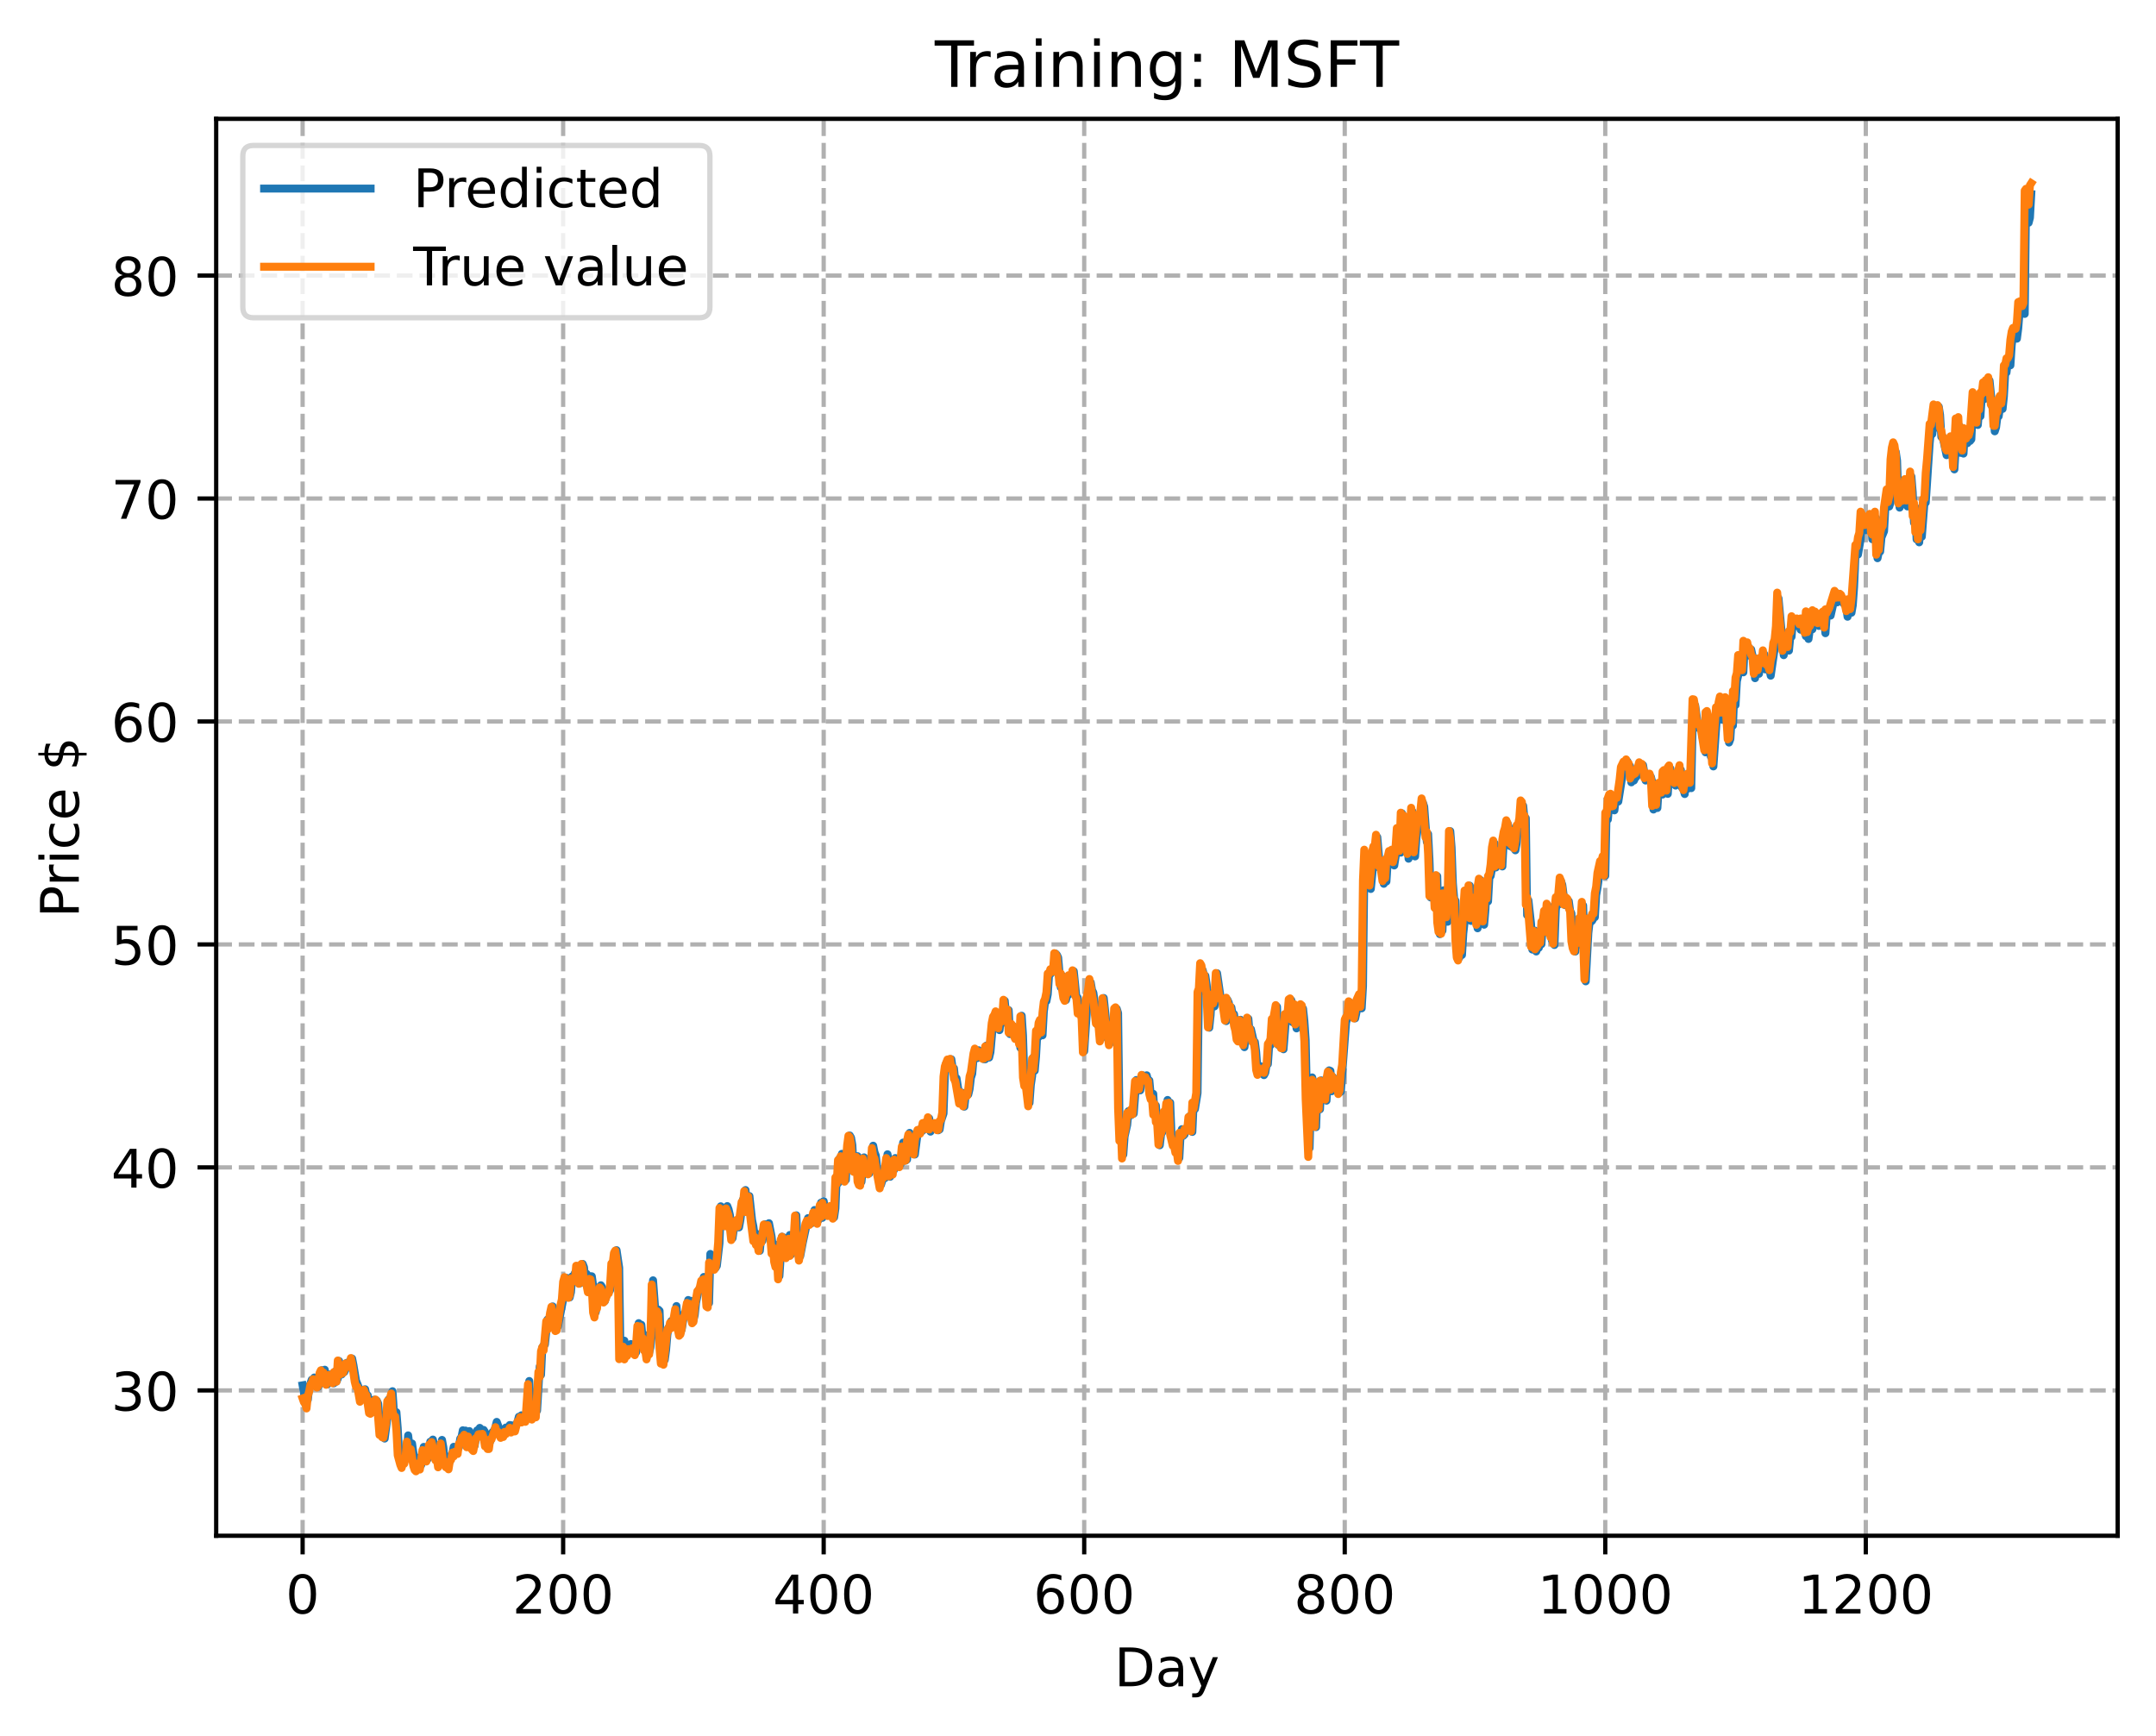 <?xml version="1.0" encoding="utf-8" standalone="no"?>
<!DOCTYPE svg PUBLIC "-//W3C//DTD SVG 1.1//EN"
  "http://www.w3.org/Graphics/SVG/1.1/DTD/svg11.dtd">
<!-- Created with matplotlib (https://matplotlib.org/) -->
<svg height="325.986pt" version="1.1" viewBox="0 0 404.923 325.986" width="404.923pt" xmlns="http://www.w3.org/2000/svg" xmlns:xlink="http://www.w3.org/1999/xlink">
 <defs>
  <style type="text/css">
*{stroke-linecap:butt;stroke-linejoin:round;}
  </style>
 </defs>
 <g id="figure_1">
  <g id="patch_1">
   <path d="M 0 325.986 
L 404.923 325.986 
L 404.923 0 
L 0 0 
z
" style="fill:#ffffff;"/>
  </g>
  <g id="axes_1">
   <g id="patch_2">
    <path d="M 40.603 288.43 
L 397.723 288.43 
L 397.723 22.318 
L 40.603 22.318 
z
" style="fill:#ffffff;"/>
   </g>
   <g id="matplotlib.axis_1">
    <g id="xtick_1">
     <g id="line2d_1">
      <path clip-path="url(#pa7e1d71622)" d="M 56.836 288.43 
L 56.836 22.318 
" style="fill:none;stroke:#b0b0b0;stroke-dasharray:2.96,1.28;stroke-dashoffset:0;stroke-width:0.8;"/>
     </g>
     <g id="line2d_2">
      <defs>
       <path d="M 0 0 
L 0 3.5 
" id="mf99210dda4" style="stroke:#000000;stroke-width:0.8;"/>
      </defs>
      <g>
       <use style="stroke:#000000;stroke-width:0.8;" x="56.836" xlink:href="#mf99210dda4" y="288.43"/>
      </g>
     </g>
     <g id="text_1">
      <!-- 0 -->
      <defs>
       <path d="M 31.781 66.406 
Q 24.172 66.406 20.328 58.906 
Q 16.5 51.422 16.5 36.375 
Q 16.5 21.391 20.328 13.891 
Q 24.172 6.391 31.781 6.391 
Q 39.453 6.391 43.281 13.891 
Q 47.125 21.391 47.125 36.375 
Q 47.125 51.422 43.281 58.906 
Q 39.453 66.406 31.781 66.406 
z
M 31.781 74.219 
Q 44.047 74.219 50.516 64.516 
Q 56.984 54.828 56.984 36.375 
Q 56.984 17.969 50.516 8.266 
Q 44.047 -1.422 31.781 -1.422 
Q 19.531 -1.422 13.062 8.266 
Q 6.594 17.969 6.594 36.375 
Q 6.594 54.828 13.062 64.516 
Q 19.531 74.219 31.781 74.219 
z
" id="DejaVuSans-48"/>
      </defs>
      <g transform="translate(53.655 303.029)scale(0.1 -0.1)">
       <use xlink:href="#DejaVuSans-48"/>
      </g>
     </g>
    </g>
    <g id="xtick_2">
     <g id="line2d_3">
      <path clip-path="url(#pa7e1d71622)" d="M 105.766 288.43 
L 105.766 22.318 
" style="fill:none;stroke:#b0b0b0;stroke-dasharray:2.96,1.28;stroke-dashoffset:0;stroke-width:0.8;"/>
     </g>
     <g id="line2d_4">
      <g>
       <use style="stroke:#000000;stroke-width:0.8;" x="105.766" xlink:href="#mf99210dda4" y="288.43"/>
      </g>
     </g>
     <g id="text_2">
      <!-- 200 -->
      <defs>
       <path d="M 19.188 8.297 
L 53.609 8.297 
L 53.609 0 
L 7.328 0 
L 7.328 8.297 
Q 12.938 14.109 22.625 23.891 
Q 32.328 33.688 34.812 36.531 
Q 39.547 41.844 41.422 45.531 
Q 43.312 49.219 43.312 52.781 
Q 43.312 58.594 39.234 62.25 
Q 35.156 65.922 28.609 65.922 
Q 23.969 65.922 18.812 64.312 
Q 13.672 62.703 7.812 59.422 
L 7.812 69.391 
Q 13.766 71.781 18.938 73 
Q 24.125 74.219 28.422 74.219 
Q 39.75 74.219 46.484 68.547 
Q 53.219 62.891 53.219 53.422 
Q 53.219 48.922 51.531 44.891 
Q 49.859 40.875 45.406 35.406 
Q 44.188 33.984 37.641 27.219 
Q 31.109 20.453 19.188 8.297 
z
" id="DejaVuSans-50"/>
      </defs>
      <g transform="translate(96.223 303.029)scale(0.1 -0.1)">
       <use xlink:href="#DejaVuSans-50"/>
       <use x="63.623" xlink:href="#DejaVuSans-48"/>
       <use x="127.246" xlink:href="#DejaVuSans-48"/>
      </g>
     </g>
    </g>
    <g id="xtick_3">
     <g id="line2d_5">
      <path clip-path="url(#pa7e1d71622)" d="M 154.697 288.43 
L 154.697 22.318 
" style="fill:none;stroke:#b0b0b0;stroke-dasharray:2.96,1.28;stroke-dashoffset:0;stroke-width:0.8;"/>
     </g>
     <g id="line2d_6">
      <g>
       <use style="stroke:#000000;stroke-width:0.8;" x="154.697" xlink:href="#mf99210dda4" y="288.43"/>
      </g>
     </g>
     <g id="text_3">
      <!-- 400 -->
      <defs>
       <path d="M 37.797 64.312 
L 12.891 25.391 
L 37.797 25.391 
z
M 35.203 72.906 
L 47.609 72.906 
L 47.609 25.391 
L 58.016 25.391 
L 58.016 17.188 
L 47.609 17.188 
L 47.609 0 
L 37.797 0 
L 37.797 17.188 
L 4.891 17.188 
L 4.891 26.703 
z
" id="DejaVuSans-52"/>
      </defs>
      <g transform="translate(145.153 303.029)scale(0.1 -0.1)">
       <use xlink:href="#DejaVuSans-52"/>
       <use x="63.623" xlink:href="#DejaVuSans-48"/>
       <use x="127.246" xlink:href="#DejaVuSans-48"/>
      </g>
     </g>
    </g>
    <g id="xtick_4">
     <g id="line2d_7">
      <path clip-path="url(#pa7e1d71622)" d="M 203.628 288.43 
L 203.628 22.318 
" style="fill:none;stroke:#b0b0b0;stroke-dasharray:2.96,1.28;stroke-dashoffset:0;stroke-width:0.8;"/>
     </g>
     <g id="line2d_8">
      <g>
       <use style="stroke:#000000;stroke-width:0.8;" x="203.628" xlink:href="#mf99210dda4" y="288.43"/>
      </g>
     </g>
     <g id="text_4">
      <!-- 600 -->
      <defs>
       <path d="M 33.016 40.375 
Q 26.375 40.375 22.484 35.828 
Q 18.609 31.297 18.609 23.391 
Q 18.609 15.531 22.484 10.953 
Q 26.375 6.391 33.016 6.391 
Q 39.656 6.391 43.531 10.953 
Q 47.406 15.531 47.406 23.391 
Q 47.406 31.297 43.531 35.828 
Q 39.656 40.375 33.016 40.375 
z
M 52.594 71.297 
L 52.594 62.312 
Q 48.875 64.062 45.094 64.984 
Q 41.312 65.922 37.594 65.922 
Q 27.828 65.922 22.672 59.328 
Q 17.531 52.734 16.797 39.406 
Q 19.672 43.656 24.016 45.922 
Q 28.375 48.188 33.594 48.188 
Q 44.578 48.188 50.953 41.516 
Q 57.328 34.859 57.328 23.391 
Q 57.328 12.156 50.688 5.359 
Q 44.047 -1.422 33.016 -1.422 
Q 20.359 -1.422 13.672 8.266 
Q 6.984 17.969 6.984 36.375 
Q 6.984 53.656 15.188 63.938 
Q 23.391 74.219 37.203 74.219 
Q 40.922 74.219 44.703 73.484 
Q 48.484 72.75 52.594 71.297 
z
" id="DejaVuSans-54"/>
      </defs>
      <g transform="translate(194.084 303.029)scale(0.1 -0.1)">
       <use xlink:href="#DejaVuSans-54"/>
       <use x="63.623" xlink:href="#DejaVuSans-48"/>
       <use x="127.246" xlink:href="#DejaVuSans-48"/>
      </g>
     </g>
    </g>
    <g id="xtick_5">
     <g id="line2d_9">
      <path clip-path="url(#pa7e1d71622)" d="M 252.558 288.43 
L 252.558 22.318 
" style="fill:none;stroke:#b0b0b0;stroke-dasharray:2.96,1.28;stroke-dashoffset:0;stroke-width:0.8;"/>
     </g>
     <g id="line2d_10">
      <g>
       <use style="stroke:#000000;stroke-width:0.8;" x="252.558" xlink:href="#mf99210dda4" y="288.43"/>
      </g>
     </g>
     <g id="text_5">
      <!-- 800 -->
      <defs>
       <path d="M 31.781 34.625 
Q 24.75 34.625 20.719 30.859 
Q 16.703 27.094 16.703 20.516 
Q 16.703 13.922 20.719 10.156 
Q 24.75 6.391 31.781 6.391 
Q 38.812 6.391 42.859 10.172 
Q 46.922 13.969 46.922 20.516 
Q 46.922 27.094 42.891 30.859 
Q 38.875 34.625 31.781 34.625 
z
M 21.922 38.812 
Q 15.578 40.375 12.031 44.719 
Q 8.5 49.078 8.5 55.328 
Q 8.5 64.062 14.719 69.141 
Q 20.953 74.219 31.781 74.219 
Q 42.672 74.219 48.875 69.141 
Q 55.078 64.062 55.078 55.328 
Q 55.078 49.078 51.531 44.719 
Q 48 40.375 41.703 38.812 
Q 48.828 37.156 52.797 32.312 
Q 56.781 27.484 56.781 20.516 
Q 56.781 9.906 50.312 4.234 
Q 43.844 -1.422 31.781 -1.422 
Q 19.734 -1.422 13.25 4.234 
Q 6.781 9.906 6.781 20.516 
Q 6.781 27.484 10.781 32.312 
Q 14.797 37.156 21.922 38.812 
z
M 18.312 54.391 
Q 18.312 48.734 21.844 45.562 
Q 25.391 42.391 31.781 42.391 
Q 38.141 42.391 41.719 45.562 
Q 45.312 48.734 45.312 54.391 
Q 45.312 60.062 41.719 63.234 
Q 38.141 66.406 31.781 66.406 
Q 25.391 66.406 21.844 63.234 
Q 18.312 60.062 18.312 54.391 
z
" id="DejaVuSans-56"/>
      </defs>
      <g transform="translate(243.015 303.029)scale(0.1 -0.1)">
       <use xlink:href="#DejaVuSans-56"/>
       <use x="63.623" xlink:href="#DejaVuSans-48"/>
       <use x="127.246" xlink:href="#DejaVuSans-48"/>
      </g>
     </g>
    </g>
    <g id="xtick_6">
     <g id="line2d_11">
      <path clip-path="url(#pa7e1d71622)" d="M 301.489 288.43 
L 301.489 22.318 
" style="fill:none;stroke:#b0b0b0;stroke-dasharray:2.96,1.28;stroke-dashoffset:0;stroke-width:0.8;"/>
     </g>
     <g id="line2d_12">
      <g>
       <use style="stroke:#000000;stroke-width:0.8;" x="301.489" xlink:href="#mf99210dda4" y="288.43"/>
      </g>
     </g>
     <g id="text_6">
      <!-- 1000 -->
      <defs>
       <path d="M 12.406 8.297 
L 28.516 8.297 
L 28.516 63.922 
L 10.984 60.406 
L 10.984 69.391 
L 28.422 72.906 
L 38.281 72.906 
L 38.281 8.297 
L 54.391 8.297 
L 54.391 0 
L 12.406 0 
z
" id="DejaVuSans-49"/>
      </defs>
      <g transform="translate(288.764 303.029)scale(0.1 -0.1)">
       <use xlink:href="#DejaVuSans-49"/>
       <use x="63.623" xlink:href="#DejaVuSans-48"/>
       <use x="127.246" xlink:href="#DejaVuSans-48"/>
       <use x="190.869" xlink:href="#DejaVuSans-48"/>
      </g>
     </g>
    </g>
    <g id="xtick_7">
     <g id="line2d_13">
      <path clip-path="url(#pa7e1d71622)" d="M 350.419 288.43 
L 350.419 22.318 
" style="fill:none;stroke:#b0b0b0;stroke-dasharray:2.96,1.28;stroke-dashoffset:0;stroke-width:0.8;"/>
     </g>
     <g id="line2d_14">
      <g>
       <use style="stroke:#000000;stroke-width:0.8;" x="350.419" xlink:href="#mf99210dda4" y="288.43"/>
      </g>
     </g>
     <g id="text_7">
      <!-- 1200 -->
      <g transform="translate(337.694 303.029)scale(0.1 -0.1)">
       <use xlink:href="#DejaVuSans-49"/>
       <use x="63.623" xlink:href="#DejaVuSans-50"/>
       <use x="127.246" xlink:href="#DejaVuSans-48"/>
       <use x="190.869" xlink:href="#DejaVuSans-48"/>
      </g>
     </g>
    </g>
    <g id="text_8">
     <!-- Day -->
     <defs>
      <path d="M 19.672 64.797 
L 19.672 8.109 
L 31.594 8.109 
Q 46.688 8.109 53.688 14.938 
Q 60.688 21.781 60.688 36.531 
Q 60.688 51.172 53.688 57.984 
Q 46.688 64.797 31.594 64.797 
z
M 9.812 72.906 
L 30.078 72.906 
Q 51.266 72.906 61.172 64.094 
Q 71.094 55.281 71.094 36.531 
Q 71.094 17.672 61.125 8.828 
Q 51.172 0 30.078 0 
L 9.812 0 
z
" id="DejaVuSans-68"/>
      <path d="M 34.281 27.484 
Q 23.391 27.484 19.188 25 
Q 14.984 22.516 14.984 16.5 
Q 14.984 11.719 18.141 8.906 
Q 21.297 6.109 26.703 6.109 
Q 34.188 6.109 38.703 11.406 
Q 43.219 16.703 43.219 25.484 
L 43.219 27.484 
z
M 52.203 31.203 
L 52.203 0 
L 43.219 0 
L 43.219 8.297 
Q 40.141 3.328 35.547 0.953 
Q 30.953 -1.422 24.312 -1.422 
Q 15.922 -1.422 10.953 3.297 
Q 6 8.016 6 15.922 
Q 6 25.141 12.172 29.828 
Q 18.359 34.516 30.609 34.516 
L 43.219 34.516 
L 43.219 35.406 
Q 43.219 41.609 39.141 45 
Q 35.062 48.391 27.688 48.391 
Q 23 48.391 18.547 47.266 
Q 14.109 46.141 10.016 43.891 
L 10.016 52.203 
Q 14.938 54.109 19.578 55.047 
Q 24.219 56 28.609 56 
Q 40.484 56 46.344 49.844 
Q 52.203 43.703 52.203 31.203 
z
" id="DejaVuSans-97"/>
      <path d="M 32.172 -5.078 
Q 28.375 -14.844 24.75 -17.812 
Q 21.141 -20.797 15.094 -20.797 
L 7.906 -20.797 
L 7.906 -13.281 
L 13.188 -13.281 
Q 16.891 -13.281 18.938 -11.516 
Q 21 -9.766 23.484 -3.219 
L 25.094 0.875 
L 2.984 54.688 
L 12.5 54.688 
L 29.594 11.922 
L 46.688 54.688 
L 56.203 54.688 
z
" id="DejaVuSans-121"/>
     </defs>
     <g transform="translate(209.29 316.707)scale(0.1 -0.1)">
      <use xlink:href="#DejaVuSans-68"/>
      <use x="77.002" xlink:href="#DejaVuSans-97"/>
      <use x="138.281" xlink:href="#DejaVuSans-121"/>
     </g>
    </g>
   </g>
   <g id="matplotlib.axis_2">
    <g id="ytick_1">
     <g id="line2d_15">
      <path clip-path="url(#pa7e1d71622)" d="M 40.603 261.133 
L 397.723 261.133 
" style="fill:none;stroke:#b0b0b0;stroke-dasharray:2.96,1.28;stroke-dashoffset:0;stroke-width:0.8;"/>
     </g>
     <g id="line2d_16">
      <defs>
       <path d="M 0 0 
L -3.5 0 
" id="md56c3302bd" style="stroke:#000000;stroke-width:0.8;"/>
      </defs>
      <g>
       <use style="stroke:#000000;stroke-width:0.8;" x="40.603" xlink:href="#md56c3302bd" y="261.133"/>
      </g>
     </g>
     <g id="text_9">
      <!-- 30 -->
      <defs>
       <path d="M 40.578 39.312 
Q 47.656 37.797 51.625 33 
Q 55.609 28.219 55.609 21.188 
Q 55.609 10.406 48.188 4.484 
Q 40.766 -1.422 27.094 -1.422 
Q 22.516 -1.422 17.656 -0.516 
Q 12.797 0.391 7.625 2.203 
L 7.625 11.719 
Q 11.719 9.328 16.594 8.109 
Q 21.484 6.891 26.812 6.891 
Q 36.078 6.891 40.938 10.547 
Q 45.797 14.203 45.797 21.188 
Q 45.797 27.641 41.281 31.266 
Q 36.766 34.906 28.719 34.906 
L 20.219 34.906 
L 20.219 43.016 
L 29.109 43.016 
Q 36.375 43.016 40.234 45.922 
Q 44.094 48.828 44.094 54.297 
Q 44.094 59.906 40.109 62.906 
Q 36.141 65.922 28.719 65.922 
Q 24.656 65.922 20.016 65.031 
Q 15.375 64.156 9.812 62.312 
L 9.812 71.094 
Q 15.438 72.656 20.344 73.438 
Q 25.25 74.219 29.594 74.219 
Q 40.828 74.219 47.359 69.109 
Q 53.906 64.016 53.906 55.328 
Q 53.906 49.266 50.438 45.094 
Q 46.969 40.922 40.578 39.312 
z
" id="DejaVuSans-51"/>
      </defs>
      <g transform="translate(20.878 264.932)scale(0.1 -0.1)">
       <use xlink:href="#DejaVuSans-51"/>
       <use x="63.623" xlink:href="#DejaVuSans-48"/>
      </g>
     </g>
    </g>
    <g id="ytick_2">
     <g id="line2d_17">
      <path clip-path="url(#pa7e1d71622)" d="M 40.603 219.257 
L 397.723 219.257 
" style="fill:none;stroke:#b0b0b0;stroke-dasharray:2.96,1.28;stroke-dashoffset:0;stroke-width:0.8;"/>
     </g>
     <g id="line2d_18">
      <g>
       <use style="stroke:#000000;stroke-width:0.8;" x="40.603" xlink:href="#md56c3302bd" y="219.257"/>
      </g>
     </g>
     <g id="text_10">
      <!-- 40 -->
      <g transform="translate(20.878 223.056)scale(0.1 -0.1)">
       <use xlink:href="#DejaVuSans-52"/>
       <use x="63.623" xlink:href="#DejaVuSans-48"/>
      </g>
     </g>
    </g>
    <g id="ytick_3">
     <g id="line2d_19">
      <path clip-path="url(#pa7e1d71622)" d="M 40.603 177.38 
L 397.723 177.38 
" style="fill:none;stroke:#b0b0b0;stroke-dasharray:2.96,1.28;stroke-dashoffset:0;stroke-width:0.8;"/>
     </g>
     <g id="line2d_20">
      <g>
       <use style="stroke:#000000;stroke-width:0.8;" x="40.603" xlink:href="#md56c3302bd" y="177.38"/>
      </g>
     </g>
     <g id="text_11">
      <!-- 50 -->
      <defs>
       <path d="M 10.797 72.906 
L 49.516 72.906 
L 49.516 64.594 
L 19.828 64.594 
L 19.828 46.734 
Q 21.969 47.469 24.109 47.828 
Q 26.266 48.188 28.422 48.188 
Q 40.625 48.188 47.75 41.5 
Q 54.891 34.812 54.891 23.391 
Q 54.891 11.625 47.562 5.094 
Q 40.234 -1.422 26.906 -1.422 
Q 22.312 -1.422 17.547 -0.641 
Q 12.797 0.141 7.719 1.703 
L 7.719 11.625 
Q 12.109 9.234 16.797 8.062 
Q 21.484 6.891 26.703 6.891 
Q 35.156 6.891 40.078 11.328 
Q 45.016 15.766 45.016 23.391 
Q 45.016 31 40.078 35.438 
Q 35.156 39.891 26.703 39.891 
Q 22.75 39.891 18.812 39.016 
Q 14.891 38.141 10.797 36.281 
z
" id="DejaVuSans-53"/>
      </defs>
      <g transform="translate(20.878 181.179)scale(0.1 -0.1)">
       <use xlink:href="#DejaVuSans-53"/>
       <use x="63.623" xlink:href="#DejaVuSans-48"/>
      </g>
     </g>
    </g>
    <g id="ytick_4">
     <g id="line2d_21">
      <path clip-path="url(#pa7e1d71622)" d="M 40.603 135.504 
L 397.723 135.504 
" style="fill:none;stroke:#b0b0b0;stroke-dasharray:2.96,1.28;stroke-dashoffset:0;stroke-width:0.8;"/>
     </g>
     <g id="line2d_22">
      <g>
       <use style="stroke:#000000;stroke-width:0.8;" x="40.603" xlink:href="#md56c3302bd" y="135.504"/>
      </g>
     </g>
     <g id="text_12">
      <!-- 60 -->
      <g transform="translate(20.878 139.303)scale(0.1 -0.1)">
       <use xlink:href="#DejaVuSans-54"/>
       <use x="63.623" xlink:href="#DejaVuSans-48"/>
      </g>
     </g>
    </g>
    <g id="ytick_5">
     <g id="line2d_23">
      <path clip-path="url(#pa7e1d71622)" d="M 40.603 93.627 
L 397.723 93.627 
" style="fill:none;stroke:#b0b0b0;stroke-dasharray:2.96,1.28;stroke-dashoffset:0;stroke-width:0.8;"/>
     </g>
     <g id="line2d_24">
      <g>
       <use style="stroke:#000000;stroke-width:0.8;" x="40.603" xlink:href="#md56c3302bd" y="93.627"/>
      </g>
     </g>
     <g id="text_13">
      <!-- 70 -->
      <defs>
       <path d="M 8.203 72.906 
L 55.078 72.906 
L 55.078 68.703 
L 28.609 0 
L 18.312 0 
L 43.219 64.594 
L 8.203 64.594 
z
" id="DejaVuSans-55"/>
      </defs>
      <g transform="translate(20.878 97.427)scale(0.1 -0.1)">
       <use xlink:href="#DejaVuSans-55"/>
       <use x="63.623" xlink:href="#DejaVuSans-48"/>
      </g>
     </g>
    </g>
    <g id="ytick_6">
     <g id="line2d_25">
      <path clip-path="url(#pa7e1d71622)" d="M 40.603 51.751 
L 397.723 51.751 
" style="fill:none;stroke:#b0b0b0;stroke-dasharray:2.96,1.28;stroke-dashoffset:0;stroke-width:0.8;"/>
     </g>
     <g id="line2d_26">
      <g>
       <use style="stroke:#000000;stroke-width:0.8;" x="40.603" xlink:href="#md56c3302bd" y="51.751"/>
      </g>
     </g>
     <g id="text_14">
      <!-- 80 -->
      <g transform="translate(20.878 55.55)scale(0.1 -0.1)">
       <use xlink:href="#DejaVuSans-56"/>
       <use x="63.623" xlink:href="#DejaVuSans-48"/>
      </g>
     </g>
    </g>
    <g id="text_15">
     <!-- Price $ -->
     <defs>
      <path d="M 19.672 64.797 
L 19.672 37.406 
L 32.078 37.406 
Q 38.969 37.406 42.719 40.969 
Q 46.484 44.531 46.484 51.125 
Q 46.484 57.672 42.719 61.234 
Q 38.969 64.797 32.078 64.797 
z
M 9.812 72.906 
L 32.078 72.906 
Q 44.344 72.906 50.609 67.359 
Q 56.891 61.812 56.891 51.125 
Q 56.891 40.328 50.609 34.812 
Q 44.344 29.297 32.078 29.297 
L 19.672 29.297 
L 19.672 0 
L 9.812 0 
z
" id="DejaVuSans-80"/>
      <path d="M 41.109 46.297 
Q 39.594 47.172 37.812 47.578 
Q 36.031 48 33.891 48 
Q 26.266 48 22.188 43.047 
Q 18.109 38.094 18.109 28.812 
L 18.109 0 
L 9.078 0 
L 9.078 54.688 
L 18.109 54.688 
L 18.109 46.188 
Q 20.953 51.172 25.484 53.578 
Q 30.031 56 36.531 56 
Q 37.453 56 38.578 55.875 
Q 39.703 55.766 41.062 55.516 
z
" id="DejaVuSans-114"/>
      <path d="M 9.422 54.688 
L 18.406 54.688 
L 18.406 0 
L 9.422 0 
z
M 9.422 75.984 
L 18.406 75.984 
L 18.406 64.594 
L 9.422 64.594 
z
" id="DejaVuSans-105"/>
      <path d="M 48.781 52.594 
L 48.781 44.188 
Q 44.969 46.297 41.141 47.344 
Q 37.312 48.391 33.406 48.391 
Q 24.656 48.391 19.812 42.844 
Q 14.984 37.312 14.984 27.297 
Q 14.984 17.281 19.812 11.734 
Q 24.656 6.203 33.406 6.203 
Q 37.312 6.203 41.141 7.25 
Q 44.969 8.297 48.781 10.406 
L 48.781 2.094 
Q 45.016 0.344 40.984 -0.531 
Q 36.969 -1.422 32.422 -1.422 
Q 20.062 -1.422 12.781 6.344 
Q 5.516 14.109 5.516 27.297 
Q 5.516 40.672 12.859 48.328 
Q 20.219 56 33.016 56 
Q 37.156 56 41.109 55.141 
Q 45.062 54.297 48.781 52.594 
z
" id="DejaVuSans-99"/>
      <path d="M 56.203 29.594 
L 56.203 25.203 
L 14.891 25.203 
Q 15.484 15.922 20.484 11.062 
Q 25.484 6.203 34.422 6.203 
Q 39.594 6.203 44.453 7.469 
Q 49.312 8.734 54.109 11.281 
L 54.109 2.781 
Q 49.266 0.734 44.188 -0.344 
Q 39.109 -1.422 33.891 -1.422 
Q 20.797 -1.422 13.156 6.188 
Q 5.516 13.812 5.516 26.812 
Q 5.516 40.234 12.766 48.109 
Q 20.016 56 32.328 56 
Q 43.359 56 49.781 48.891 
Q 56.203 41.797 56.203 29.594 
z
M 47.219 32.234 
Q 47.125 39.594 43.094 43.984 
Q 39.062 48.391 32.422 48.391 
Q 24.906 48.391 20.391 44.141 
Q 15.875 39.891 15.188 32.172 
z
" id="DejaVuSans-101"/>
      <path id="DejaVuSans-32"/>
      <path d="M 33.797 -14.703 
L 28.906 -14.703 
L 28.859 0 
Q 23.734 0.094 18.609 1.188 
Q 13.484 2.297 8.297 4.5 
L 8.297 13.281 
Q 13.281 10.156 18.375 8.562 
Q 23.484 6.984 28.906 6.938 
L 28.906 29.203 
Q 18.109 30.953 13.203 35.156 
Q 8.297 39.359 8.297 46.688 
Q 8.297 54.641 13.625 59.219 
Q 18.953 63.812 28.906 64.5 
L 28.906 75.984 
L 33.797 75.984 
L 33.797 64.656 
Q 38.328 64.453 42.578 63.688 
Q 46.828 62.938 50.875 61.625 
L 50.875 53.078 
Q 46.828 55.125 42.547 56.25 
Q 38.281 57.375 33.797 57.562 
L 33.797 36.719 
Q 44.875 35.016 50.094 30.609 
Q 55.328 26.219 55.328 18.609 
Q 55.328 10.359 49.781 5.594 
Q 44.234 0.828 33.797 0.094 
z
M 28.906 37.594 
L 28.906 57.625 
Q 23.25 56.984 20.266 54.391 
Q 17.281 51.812 17.281 47.516 
Q 17.281 43.312 20.031 40.969 
Q 22.797 38.625 28.906 37.594 
z
M 33.797 28.219 
L 33.797 7.078 
Q 39.984 7.906 43.141 10.594 
Q 46.297 13.281 46.297 17.672 
Q 46.297 21.969 43.281 24.5 
Q 40.281 27.047 33.797 28.219 
z
" id="DejaVuSans-36"/>
     </defs>
     <g transform="translate(14.798 172.342)rotate(-90)scale(0.1 -0.1)">
      <use xlink:href="#DejaVuSans-80"/>
      <use x="58.553" xlink:href="#DejaVuSans-114"/>
      <use x="99.666" xlink:href="#DejaVuSans-105"/>
      <use x="127.449" xlink:href="#DejaVuSans-99"/>
      <use x="182.43" xlink:href="#DejaVuSans-101"/>
      <use x="243.953" xlink:href="#DejaVuSans-32"/>
      <use x="275.74" xlink:href="#DejaVuSans-36"/>
     </g>
    </g>
   </g>
   <g id="line2d_27">
    <path clip-path="url(#pa7e1d71622)" d="M 56.836 260.18 
L 57.081 261.571 
L 57.325 263.654 
L 57.57 262.411 
L 57.814 262.873 
L 58.059 260.561 
L 58.548 259.131 
L 58.793 260.064 
L 59.038 258.716 
L 59.527 259.572 
L 59.772 260.459 
L 60.016 260.008 
L 60.261 257.641 
L 60.506 257.343 
L 60.75 258.012 
L 60.995 257.253 
L 61.484 260.022 
L 61.729 258.538 
L 61.974 258.149 
L 62.218 258.646 
L 62.463 258.122 
L 62.708 259.795 
L 62.952 257.604 
L 63.197 259.462 
L 63.441 258.921 
L 63.686 255.618 
L 63.931 257.653 
L 64.175 258.142 
L 64.42 257.593 
L 64.665 257.68 
L 64.909 257.123 
L 65.154 255.953 
L 65.399 255.866 
L 65.888 256.895 
L 66.133 255.154 
L 66.377 256.375 
L 66.867 259.311 
L 67.356 260.526 
L 67.845 262.607 
L 68.335 260.997 
L 68.579 260.923 
L 68.824 262.081 
L 69.069 262.068 
L 69.558 264.395 
L 69.802 265.292 
L 70.292 262.887 
L 70.536 263.4 
L 70.781 263.09 
L 71.026 263.62 
L 71.515 269.5 
L 71.76 268.408 
L 72.004 268.873 
L 72.249 270.181 
L 72.738 266.36 
L 72.983 262.836 
L 73.228 263.299 
L 73.717 261.29 
L 73.962 264.927 
L 74.206 265.803 
L 74.451 265.225 
L 74.696 268.272 
L 74.94 272.766 
L 75.185 273.096 
L 75.674 274.323 
L 75.919 273.121 
L 76.163 273.614 
L 76.408 272.884 
L 76.653 269.587 
L 76.897 271.517 
L 77.142 272.477 
L 77.387 271.109 
L 77.876 274.504 
L 78.121 275.307 
L 78.365 275.639 
L 78.61 274.238 
L 78.855 273.693 
L 79.099 275.172 
L 79.589 271.746 
L 79.833 272.172 
L 80.078 272.319 
L 80.323 274.022 
L 80.812 270.771 
L 81.056 271.424 
L 81.301 270.371 
L 81.79 272.588 
L 82.035 273.192 
L 82.28 273.338 
L 82.524 274.012 
L 82.769 273.598 
L 83.014 270.437 
L 83.258 271.782 
L 83.503 274.105 
L 83.748 273.464 
L 83.992 274.697 
L 84.237 273.912 
L 84.482 274.5 
L 84.726 273.404 
L 84.971 272.935 
L 85.216 271.727 
L 85.46 272.85 
L 85.705 271.726 
L 85.95 271.853 
L 86.194 271.823 
L 86.439 270.19 
L 86.684 269.884 
L 86.928 268.626 
L 87.173 269.064 
L 87.417 268.682 
L 87.662 269.248 
L 87.907 270.387 
L 88.151 268.778 
L 88.396 270.672 
L 88.641 270.129 
L 88.885 271.104 
L 89.13 271.545 
L 89.619 268.639 
L 89.864 268.861 
L 90.109 268.176 
L 90.353 268.422 
L 90.598 269.007 
L 90.843 268.565 
L 91.087 268.958 
L 91.332 270.703 
L 91.577 269.494 
L 91.821 270.468 
L 92.066 270.732 
L 92.311 269.25 
L 92.555 268.907 
L 92.8 268.971 
L 93.289 267.052 
L 93.778 268.364 
L 94.023 268.598 
L 94.268 269.308 
L 95.002 268.114 
L 95.246 268.498 
L 95.736 267.641 
L 96.47 267.763 
L 96.714 268.096 
L 97.204 267.01 
L 97.448 266.085 
L 97.693 266.053 
L 97.938 265.817 
L 98.182 266.106 
L 98.427 266.152 
L 98.672 265.951 
L 98.916 266.228 
L 99.161 261.76 
L 99.405 259.369 
L 99.65 264.595 
L 99.895 265.742 
L 100.139 265.826 
L 100.384 264.412 
L 100.629 265.211 
L 100.873 264.917 
L 101.363 256.644 
L 101.607 258.222 
L 101.852 253.062 
L 102.097 252.674 
L 102.341 252.512 
L 102.831 247.823 
L 103.075 249.081 
L 103.809 245.365 
L 104.543 249.091 
L 104.788 249.101 
L 105.766 244.086 
L 106.011 240.741 
L 106.256 240.029 
L 106.5 240.021 
L 106.745 241.191 
L 106.99 243.679 
L 107.234 242.679 
L 107.479 239.715 
L 107.724 240.35 
L 107.968 239.107 
L 108.213 240.332 
L 108.458 237.811 
L 108.702 240.375 
L 108.947 241.023 
L 109.436 237.381 
L 109.681 237.999 
L 109.926 240.414 
L 110.17 239.242 
L 110.66 242.168 
L 110.904 239.687 
L 111.149 239.708 
L 111.393 241.413 
L 111.638 245.849 
L 111.883 246.454 
L 112.127 244.909 
L 112.372 244.633 
L 112.617 241.711 
L 112.861 241.39 
L 113.106 241.796 
L 113.351 242.602 
L 113.595 244.369 
L 114.085 242.86 
L 114.329 242.372 
L 114.574 242.332 
L 114.819 241.091 
L 115.063 237.129 
L 115.308 237.58 
L 115.553 235.04 
L 115.797 234.803 
L 116.287 238.098 
L 116.531 254.532 
L 116.776 251.635 
L 117.02 252.679 
L 117.265 251.798 
L 117.51 254.256 
L 117.754 254.028 
L 117.999 253.958 
L 118.244 252.799 
L 118.488 252.431 
L 118.733 253.356 
L 118.978 252.799 
L 119.467 253.988 
L 119.712 252.013 
L 119.956 248.506 
L 120.201 249.127 
L 120.446 248.802 
L 120.69 251.388 
L 120.935 250.637 
L 121.424 253.718 
L 121.669 254.149 
L 121.914 254.038 
L 122.158 253.052 
L 122.403 250.72 
L 122.648 240.46 
L 123.137 247.044 
L 123.381 247.821 
L 123.626 245.952 
L 123.871 246.189 
L 124.115 252.576 
L 124.36 255.157 
L 124.849 255.397 
L 125.094 253.562 
L 125.339 250.665 
L 125.583 249.302 
L 125.828 249.067 
L 126.073 248.114 
L 126.317 248.998 
L 126.562 248.335 
L 127.051 245.296 
L 127.296 248.947 
L 127.541 249.038 
L 127.785 250.309 
L 128.03 249.672 
L 128.519 246.705 
L 128.764 247.088 
L 129.253 244.158 
L 129.498 244.794 
L 129.742 244.305 
L 130.232 247.982 
L 130.476 246.967 
L 130.721 244.667 
L 131.21 242.277 
L 131.455 241.998 
L 132.189 239.831 
L 132.434 240.028 
L 132.678 241.529 
L 132.923 244.795 
L 133.168 244.726 
L 133.412 235.506 
L 133.657 237.706 
L 133.902 238.173 
L 134.146 237.562 
L 134.391 238.146 
L 134.636 237.728 
L 135.125 233.475 
L 135.369 226.561 
L 135.614 229.194 
L 135.859 228.207 
L 136.103 229.903 
L 136.348 230.26 
L 136.593 226.52 
L 136.837 227.145 
L 137.082 228.225 
L 137.571 232.564 
L 138.061 229.368 
L 138.305 229.513 
L 138.55 229.125 
L 138.795 230.52 
L 139.039 229.19 
L 139.529 225.319 
L 139.773 225.804 
L 140.018 223.508 
L 140.263 227.267 
L 140.752 224.641 
L 141.241 229.131 
L 141.486 230.306 
L 141.73 232.052 
L 141.975 231.641 
L 142.22 233.032 
L 142.464 233.326 
L 142.709 234.912 
L 142.954 232.194 
L 143.198 233.044 
L 143.688 229.933 
L 143.932 230.481 
L 144.177 230.511 
L 144.422 229.735 
L 144.911 232.251 
L 145.156 234.763 
L 145.4 233.65 
L 145.645 236.553 
L 145.89 237.445 
L 146.134 235.206 
L 146.379 239.662 
L 146.868 232.268 
L 147.113 232.387 
L 147.602 234.907 
L 147.847 235.967 
L 148.091 235.144 
L 148.336 231.946 
L 148.581 235.616 
L 148.825 234.617 
L 149.315 232.086 
L 149.559 228.253 
L 149.804 234.065 
L 150.049 233.369 
L 150.293 235.912 
L 150.783 233.314 
L 151.761 228.781 
L 152.006 229.059 
L 152.251 229.791 
L 152.495 229.707 
L 152.984 227.254 
L 153.229 228.66 
L 153.474 229.305 
L 153.718 229.152 
L 153.963 227.98 
L 154.208 225.877 
L 154.452 228.727 
L 154.697 225.593 
L 154.942 227.213 
L 155.186 227.352 
L 155.431 227.284 
L 155.676 227.938 
L 156.165 226.49 
L 156.41 228.187 
L 156.654 228.629 
L 156.899 226.967 
L 157.144 220.955 
L 157.388 222.25 
L 157.633 217.615 
L 157.878 218.607 
L 158.122 216.708 
L 158.367 217.839 
L 158.612 220.404 
L 158.856 221.602 
L 159.101 217.214 
L 159.59 213.261 
L 159.835 213.666 
L 160.079 215.068 
L 160.324 219.576 
L 160.569 219.607 
L 160.813 219.497 
L 161.058 217.149 
L 161.303 222.238 
L 161.547 221.774 
L 161.792 221.956 
L 162.281 217.375 
L 162.526 219.485 
L 162.771 219.389 
L 163.015 218.928 
L 163.26 220.372 
L 163.749 219.178 
L 163.994 215.18 
L 164.239 216.407 
L 164.483 217.032 
L 164.728 219.204 
L 165.462 222.527 
L 165.706 221.738 
L 165.951 220.27 
L 166.196 221.28 
L 166.685 216.787 
L 166.93 218.224 
L 167.174 221.013 
L 167.419 219.594 
L 167.664 219.502 
L 167.908 219.73 
L 168.153 217.503 
L 168.398 218.846 
L 168.642 218.659 
L 168.887 218.933 
L 169.132 218.663 
L 169.376 217.597 
L 169.621 214.597 
L 170.11 217.97 
L 170.355 217.777 
L 170.6 213.872 
L 170.844 212.774 
L 171.089 213.622 
L 171.333 215.102 
L 171.578 215.283 
L 171.823 216.834 
L 172.312 213.038 
L 172.801 212.091 
L 173.046 212.508 
L 173.291 212.34 
L 173.535 211.201 
L 173.78 211.877 
L 174.025 210.659 
L 174.269 211.877 
L 174.514 210.05 
L 174.759 212.537 
L 175.003 211.393 
L 175.248 211.01 
L 175.493 211.494 
L 175.737 211.187 
L 175.982 212.027 
L 176.227 212.281 
L 176.471 212.131 
L 176.716 210.566 
L 177.205 209.123 
L 177.45 202.055 
L 177.694 199.728 
L 177.939 199.33 
L 178.428 199.225 
L 178.673 198.946 
L 178.918 200.679 
L 179.162 200.632 
L 179.407 203.018 
L 179.652 202.52 
L 180.386 207.237 
L 180.63 205.19 
L 181.12 207.841 
L 181.364 205.66 
L 181.609 205.534 
L 181.854 205.553 
L 182.098 204.527 
L 182.343 202.414 
L 182.588 201.672 
L 182.832 198.921 
L 183.321 197.437 
L 183.566 198.719 
L 183.811 197.258 
L 184.055 197.63 
L 184.3 197.743 
L 184.789 198.931 
L 185.034 198.952 
L 185.279 196.37 
L 185.523 198.251 
L 185.768 198.627 
L 186.013 197.599 
L 186.502 192.102 
L 186.747 191.305 
L 186.991 191.027 
L 187.236 190.226 
L 187.481 191.259 
L 187.725 193.469 
L 187.97 191.178 
L 188.215 192.181 
L 188.459 191.236 
L 188.704 187.968 
L 188.948 190.706 
L 189.193 191.56 
L 189.438 189.71 
L 189.682 194.208 
L 189.927 192.506 
L 190.172 192.796 
L 190.416 192.817 
L 190.661 194.225 
L 190.906 194.617 
L 191.15 194.208 
L 191.395 194.366 
L 191.64 196.783 
L 191.884 190.771 
L 192.129 194.496 
L 192.374 202.316 
L 192.618 203.896 
L 192.863 203.533 
L 193.108 205.988 
L 193.352 207.135 
L 193.597 203.761 
L 193.842 202.108 
L 194.086 198.584 
L 194.331 201.093 
L 194.575 198.418 
L 194.82 193.991 
L 195.065 194.762 
L 195.309 192.243 
L 195.554 191.879 
L 195.799 194.446 
L 196.043 189.993 
L 196.288 188.048 
L 196.533 188.024 
L 196.777 186.758 
L 197.022 183.063 
L 197.267 182.965 
L 197.511 182.227 
L 197.756 182.465 
L 198.001 182.514 
L 198.245 179.096 
L 198.49 179.332 
L 198.735 179.836 
L 199.224 185.435 
L 199.469 183.243 
L 199.713 186.092 
L 200.203 187.819 
L 200.447 186.775 
L 200.692 186.822 
L 200.936 183.629 
L 201.181 184.042 
L 201.426 185.5 
L 201.67 182.414 
L 202.16 187.33 
L 202.404 187.372 
L 202.649 190.316 
L 202.894 189.004 
L 203.383 191.429 
L 203.628 197.412 
L 204.362 186.393 
L 204.606 186.516 
L 204.851 184.528 
L 205.096 185.955 
L 205.34 186.438 
L 205.83 189.795 
L 206.074 192.435 
L 206.319 190.95 
L 206.808 195.063 
L 207.053 193.425 
L 207.297 187.441 
L 207.787 192.16 
L 208.031 192.496 
L 208.521 195.89 
L 208.765 193.438 
L 209.01 192.849 
L 209.255 194.525 
L 209.499 189.668 
L 209.744 189.479 
L 209.989 190.269 
L 210.233 209.23 
L 210.478 213.712 
L 210.723 210.447 
L 210.967 216.854 
L 211.212 213.425 
L 211.701 211.277 
L 211.946 208.686 
L 212.191 208.949 
L 212.435 209.434 
L 212.68 208.465 
L 212.924 209.15 
L 213.414 202.842 
L 213.658 204.665 
L 213.903 204.544 
L 214.148 204.784 
L 214.637 201.959 
L 215.126 202.554 
L 215.371 201.958 
L 215.616 202.99 
L 215.86 202.929 
L 216.105 205.558 
L 216.35 206.508 
L 216.594 205.439 
L 216.839 209.375 
L 217.084 207.637 
L 217.328 210.302 
L 217.573 210.088 
L 217.818 215.095 
L 218.062 212.996 
L 218.307 212.645 
L 218.551 211.934 
L 218.796 209.054 
L 219.041 209.653 
L 219.285 206.588 
L 219.53 207.167 
L 219.775 207.098 
L 220.019 213.194 
L 220.509 214.773 
L 220.753 214.418 
L 220.998 216.38 
L 221.243 216.153 
L 221.487 217.487 
L 221.732 212.952 
L 221.977 212.074 
L 222.221 213.324 
L 222.466 213.085 
L 222.711 212.168 
L 222.955 212.1 
L 223.2 212.239 
L 223.445 209.624 
L 223.689 210.264 
L 223.934 212.587 
L 224.179 207.131 
L 224.423 208.299 
L 224.912 205.29 
L 225.157 186.44 
L 225.402 186.334 
L 225.646 181.849 
L 225.891 182.245 
L 226.136 183.278 
L 226.38 183.261 
L 226.625 184.96 
L 226.87 187.671 
L 227.114 193.017 
L 227.359 190.664 
L 227.604 186.534 
L 227.848 188.872 
L 228.093 189.016 
L 228.338 187.045 
L 228.582 182.791 
L 229.072 186.165 
L 229.316 187.827 
L 229.561 187.416 
L 229.806 188.513 
L 230.295 191.781 
L 230.539 187.78 
L 230.784 188.338 
L 231.029 190.641 
L 231.273 189.211 
L 231.518 190.635 
L 231.763 190.472 
L 232.007 192.662 
L 232.741 195.589 
L 232.986 191.529 
L 233.231 192.562 
L 233.72 196.669 
L 233.965 194.808 
L 234.209 194.352 
L 234.454 191.332 
L 234.699 194.144 
L 234.943 193.298 
L 235.433 195.461 
L 235.677 195.692 
L 235.922 197.58 
L 236.167 200.843 
L 236.411 201.651 
L 236.656 200.21 
L 237.145 200.924 
L 237.39 201.924 
L 237.634 201.461 
L 237.879 199.933 
L 238.124 199.846 
L 238.368 196.264 
L 238.613 196.325 
L 238.858 195.81 
L 239.102 191.699 
L 239.347 191.679 
L 239.592 190.725 
L 239.836 189.074 
L 240.081 196.254 
L 240.326 194.078 
L 240.57 194.162 
L 240.815 196.7 
L 241.06 197.065 
L 241.549 190.809 
L 241.794 191.266 
L 242.038 190.652 
L 242.283 188.012 
L 242.527 187.864 
L 242.772 191.982 
L 243.017 190.975 
L 243.261 188.817 
L 243.506 193.143 
L 243.751 191.252 
L 243.995 190.954 
L 244.485 189.075 
L 244.729 189.457 
L 244.974 191.749 
L 245.219 195.355 
L 245.463 206.412 
L 245.953 215.625 
L 246.197 206.412 
L 246.442 202.354 
L 246.687 203.271 
L 246.931 205.204 
L 247.176 211.689 
L 247.421 204.981 
L 247.665 204.417 
L 247.91 208.338 
L 248.155 202.912 
L 248.399 206.441 
L 248.644 205.262 
L 248.888 204.986 
L 249.133 206.719 
L 249.378 202.577 
L 249.622 201.033 
L 249.867 201.13 
L 250.112 204.944 
L 250.356 202.306 
L 250.601 203.136 
L 250.846 202.731 
L 251.335 202.813 
L 251.58 205.184 
L 251.824 205.028 
L 252.803 192.041 
L 253.048 191.217 
L 253.292 191.026 
L 253.537 188.29 
L 254.026 190.376 
L 254.271 190.663 
L 254.515 191.263 
L 254.76 190.143 
L 255.005 188.414 
L 255.249 188.094 
L 255.494 187.383 
L 255.739 189.378 
L 255.983 185.24 
L 256.228 163.948 
L 256.473 160.469 
L 256.717 163.024 
L 256.962 161.791 
L 257.207 163.731 
L 257.451 166.957 
L 258.185 159.456 
L 258.43 160.107 
L 258.675 157.229 
L 259.164 163.06 
L 259.409 162.42 
L 259.898 165.987 
L 260.143 162.263 
L 260.387 165.557 
L 260.632 161.688 
L 260.876 161.282 
L 261.121 160.497 
L 261.366 160.338 
L 261.61 160.366 
L 261.855 162.543 
L 262.344 159.418 
L 262.589 156.329 
L 262.834 156.33 
L 263.078 160.136 
L 263.323 152.759 
L 263.568 153.56 
L 263.812 153.772 
L 264.057 157.353 
L 264.302 155.681 
L 264.546 161.274 
L 264.791 156.653 
L 265.036 155.672 
L 265.28 152.428 
L 265.525 154.073 
L 265.77 160.845 
L 266.014 157.377 
L 266.503 154.005 
L 266.748 154.184 
L 266.993 153.147 
L 267.237 150.742 
L 267.482 151.504 
L 267.971 158.108 
L 268.216 156.645 
L 268.461 161.318 
L 268.705 168.555 
L 268.95 167.662 
L 269.195 168.192 
L 269.439 166.022 
L 269.684 170.633 
L 269.929 164.556 
L 270.173 173.746 
L 270.418 175.441 
L 270.663 174.642 
L 270.907 174.797 
L 271.152 167.209 
L 271.397 170.062 
L 271.641 169.118 
L 271.886 173.116 
L 272.131 169.028 
L 272.375 156.102 
L 272.62 159.172 
L 272.864 165.86 
L 273.109 168.807 
L 273.354 169.18 
L 273.598 177.369 
L 273.843 179.985 
L 274.088 179.841 
L 274.332 178.592 
L 274.577 179.351 
L 274.822 175.307 
L 275.066 173.133 
L 275.311 167.558 
L 275.8 170.454 
L 276.045 166.349 
L 276.29 172.962 
L 276.534 172.313 
L 276.779 169.318 
L 277.024 171.982 
L 277.268 172.029 
L 277.513 174.34 
L 277.758 166.813 
L 278.002 165.252 
L 278.736 173.673 
L 278.981 170.77 
L 279.225 165.712 
L 279.47 169.29 
L 279.715 164.801 
L 279.959 164.529 
L 280.204 163.171 
L 280.449 159.744 
L 280.693 158.403 
L 280.938 162.925 
L 281.427 160.729 
L 281.672 161.4 
L 281.917 160.069 
L 282.161 162.727 
L 282.406 157.936 
L 283.14 154.656 
L 283.385 155.373 
L 283.629 158.912 
L 283.874 156.231 
L 284.118 159.16 
L 284.363 159.34 
L 284.608 159.695 
L 284.852 158.256 
L 285.097 155.503 
L 285.342 155.428 
L 285.586 154.292 
L 285.831 151.665 
L 286.076 151.349 
L 286.32 154.001 
L 286.565 153.658 
L 286.81 171.873 
L 287.054 169.091 
L 287.544 173.505 
L 287.788 178.335 
L 288.033 177.747 
L 288.278 174.789 
L 288.522 178.697 
L 288.767 178.077 
L 289.012 178.007 
L 289.256 176.147 
L 289.501 177.333 
L 289.746 173.512 
L 289.99 172.86 
L 290.235 171.193 
L 290.479 173.509 
L 290.724 170.098 
L 290.969 175.257 
L 291.213 173.89 
L 291.458 176.591 
L 291.703 174.825 
L 291.947 177.48 
L 292.192 170.983 
L 292.437 168.735 
L 292.681 169.904 
L 292.926 168.236 
L 293.171 165.484 
L 293.415 166.19 
L 293.905 169.966 
L 294.149 168.774 
L 294.394 169.159 
L 294.639 169.256 
L 294.883 171.062 
L 295.128 171.544 
L 295.373 177.738 
L 295.617 177.883 
L 295.862 178.709 
L 296.106 176.081 
L 296.351 177.237 
L 296.596 177.415 
L 296.84 172.806 
L 297.085 173.921 
L 297.33 170.067 
L 297.819 184.303 
L 298.308 175.24 
L 298.553 173.069 
L 298.798 173.127 
L 299.042 172.904 
L 299.287 172.398 
L 299.532 172.265 
L 299.776 168.109 
L 300.021 166.748 
L 300.51 163.285 
L 300.755 162.07 
L 301 162.836 
L 301.244 161.173 
L 301.489 164.485 
L 301.734 152.364 
L 301.978 153.909 
L 302.223 150.965 
L 302.467 150.571 
L 302.712 149.377 
L 302.957 151.93 
L 303.201 152.193 
L 303.446 150.152 
L 303.935 150.539 
L 304.914 144.355 
L 305.159 143.613 
L 305.403 144.465 
L 305.648 142.996 
L 305.893 144.856 
L 306.137 143.885 
L 306.382 146.932 
L 306.627 146.369 
L 306.871 146.603 
L 307.116 146.08 
L 307.361 145.855 
L 307.605 144.832 
L 307.85 144.905 
L 308.094 143.975 
L 308.339 144.387 
L 308.584 143.706 
L 309.073 146.592 
L 309.318 145.942 
L 309.562 145.93 
L 309.807 146.335 
L 310.052 145.908 
L 310.296 146.831 
L 310.541 152.037 
L 310.786 148.688 
L 311.275 151.754 
L 311.52 148.025 
L 311.764 147.616 
L 312.009 148.748 
L 312.254 149.224 
L 312.498 145.66 
L 312.743 145.691 
L 313.232 149.098 
L 313.477 144.765 
L 313.722 144.361 
L 313.966 146.966 
L 314.211 146.376 
L 314.7 147.54 
L 315.189 145.355 
L 315.434 145.488 
L 315.679 144.606 
L 315.923 147.973 
L 316.168 148.234 
L 316.413 149.129 
L 316.657 146.22 
L 316.902 148.176 
L 317.147 146.094 
L 317.391 146.722 
L 317.636 148.021 
L 317.881 136.64 
L 318.125 132.391 
L 318.37 132.486 
L 318.859 135.934 
L 319.104 136.78 
L 319.349 136.086 
L 319.593 137.232 
L 319.838 138.934 
L 320.082 139.633 
L 320.327 141.299 
L 320.572 134.362 
L 320.816 134.874 
L 321.061 135.923 
L 321.306 142.075 
L 321.55 140.028 
L 321.795 143.944 
L 322.529 133.45 
L 322.774 134.803 
L 323.018 132.513 
L 323.263 131.872 
L 323.508 135.187 
L 323.752 133.868 
L 323.997 133.19 
L 324.242 131.51 
L 324.731 139.46 
L 324.976 138.809 
L 325.22 134.793 
L 325.465 136.276 
L 325.71 130.379 
L 325.954 132.423 
L 326.199 127.947 
L 326.443 126.916 
L 326.688 123.836 
L 326.933 125.324 
L 327.177 125.245 
L 327.422 126.272 
L 327.667 121.266 
L 327.911 121.811 
L 328.156 121.306 
L 328.401 121.497 
L 328.645 123.165 
L 328.89 121.974 
L 329.135 123.119 
L 329.379 123.619 
L 329.624 127.37 
L 329.869 125.263 
L 330.113 126.248 
L 330.358 126.551 
L 330.603 124.704 
L 330.847 125.514 
L 331.092 125.021 
L 331.337 122.851 
L 331.581 125.731 
L 331.826 124.939 
L 332.07 125.576 
L 332.315 125.702 
L 332.56 126.901 
L 333.294 121.842 
L 333.538 121.116 
L 333.783 118.752 
L 334.028 112.382 
L 335.006 123.048 
L 335.251 120.743 
L 335.74 121.851 
L 335.985 122.192 
L 336.23 119.617 
L 336.474 119.594 
L 336.719 116.653 
L 336.964 117.346 
L 337.453 117.552 
L 337.698 117.019 
L 337.942 117.465 
L 338.187 118.267 
L 338.431 117.331 
L 338.676 117.454 
L 339.165 119.479 
L 339.41 115.844 
L 339.655 120.006 
L 339.899 118.245 
L 340.144 118.126 
L 340.389 118.191 
L 340.633 115.415 
L 340.878 116.057 
L 341.123 115.796 
L 341.612 117.556 
L 341.857 116.619 
L 342.101 116.902 
L 342.346 115.59 
L 342.591 116.204 
L 342.835 118.922 
L 343.08 115.475 
L 343.325 115.455 
L 343.569 115.206 
L 343.814 115.614 
L 344.792 111.3 
L 345.037 113.131 
L 345.282 112.062 
L 345.526 112.731 
L 345.771 112.25 
L 346.016 112.34 
L 346.26 113.365 
L 346.505 113.41 
L 346.75 114.106 
L 346.994 115.829 
L 347.239 113.481 
L 347.484 113.834 
L 347.728 115.081 
L 347.973 113.67 
L 348.218 110.243 
L 348.462 104.631 
L 348.707 103.495 
L 348.952 104.152 
L 349.441 101.284 
L 349.686 97.027 
L 349.93 97.488 
L 350.175 98.888 
L 350.419 99.577 
L 350.664 98.91 
L 350.909 99.271 
L 351.398 97.668 
L 351.643 101.273 
L 351.887 101.017 
L 352.132 101.25 
L 352.377 97.375 
L 352.621 104.838 
L 352.866 103.648 
L 353.111 103.599 
L 353.355 100.951 
L 353.845 99.771 
L 354.089 95.264 
L 354.334 94.727 
L 354.579 93.259 
L 354.823 95.13 
L 355.068 94.359 
L 355.313 86.926 
L 355.557 85.049 
L 355.802 84.615 
L 356.046 84.864 
L 356.291 86.515 
L 356.536 93.793 
L 356.78 95.338 
L 357.025 91.381 
L 357.27 93.62 
L 357.514 94.696 
L 357.759 94.377 
L 358.004 91.165 
L 358.248 95.119 
L 358.493 93.282 
L 358.738 93.411 
L 358.982 89.499 
L 359.227 92.465 
L 359.472 98.162 
L 359.716 95.27 
L 359.961 101.302 
L 360.206 99.002 
L 360.45 101.857 
L 360.695 97.928 
L 360.94 100.799 
L 361.429 94.446 
L 361.674 94.399 
L 362.407 83.305 
L 362.652 80.77 
L 362.897 81.537 
L 363.386 77.087 
L 363.631 80.31 
L 363.875 78.81 
L 364.12 76.383 
L 364.365 77.905 
L 364.609 82.051 
L 364.854 81.988 
L 365.588 85.483 
L 365.833 85.349 
L 366.077 83.395 
L 366.322 84.307 
L 366.567 83.372 
L 366.811 84.869 
L 367.056 88.156 
L 367.545 79.905 
L 367.79 80.908 
L 368.034 80.036 
L 368.279 85.064 
L 368.524 84.231 
L 368.768 85.19 
L 369.013 81.207 
L 369.258 83.009 
L 369.502 83.233 
L 369.747 82.784 
L 369.992 82.821 
L 370.236 82.513 
L 370.481 77.532 
L 370.726 74.937 
L 370.97 78.315 
L 371.215 78.779 
L 371.46 79.811 
L 371.704 76.714 
L 371.949 78.183 
L 372.194 74.284 
L 372.438 75.105 
L 372.683 72.862 
L 372.928 74.86 
L 373.172 72.565 
L 373.417 73.148 
L 373.662 71.493 
L 374.151 76.391 
L 374.395 76.277 
L 374.64 81.006 
L 374.885 80.245 
L 375.129 78.284 
L 375.374 78.19 
L 375.863 74.901 
L 376.108 76.801 
L 376.353 74.466 
L 376.597 70.033 
L 376.842 69.974 
L 377.087 67.915 
L 377.576 68.611 
L 377.821 64.803 
L 378.065 62.755 
L 378.31 63.329 
L 378.555 62.766 
L 378.799 63.605 
L 379.044 61.7 
L 379.289 58.622 
L 379.533 58.329 
L 379.778 58.733 
L 380.022 58.72 
L 380.267 58.953 
L 380.512 38.064 
L 380.756 37.305 
L 381.001 41.832 
L 381.246 40.885 
L 381.49 36.478 
L 381.49 36.478 
" style="fill:none;stroke:#1f77b4;stroke-linecap:square;stroke-width:1.5;"/>
   </g>
   <g id="line2d_28">
    <path clip-path="url(#pa7e1d71622)" d="M 56.836 262.641 
L 57.081 263.352 
L 57.325 263.604 
L 57.57 264.525 
L 57.814 262.18 
L 58.059 261.342 
L 58.304 260.044 
L 58.548 259.751 
L 58.793 259.039 
L 59.038 259.374 
L 59.282 259.5 
L 59.527 260.589 
L 59.772 260.295 
L 60.016 257.867 
L 60.261 257.364 
L 60.506 258.034 
L 60.75 257.783 
L 61.24 260.086 
L 61.484 258.788 
L 61.729 258.244 
L 61.974 258.495 
L 62.218 258.411 
L 62.463 259.793 
L 62.708 257.699 
L 62.952 259.5 
L 63.197 259.5 
L 63.441 255.522 
L 63.931 258.118 
L 64.175 257.825 
L 64.42 257.867 
L 64.665 257.238 
L 64.909 256.066 
L 65.154 256.066 
L 65.399 256.192 
L 65.643 256.736 
L 65.888 255.061 
L 66.133 256.15 
L 66.622 259.5 
L 66.867 260.463 
L 67.111 260.463 
L 67.601 263.269 
L 68.335 261.007 
L 68.579 261.761 
L 68.824 262.054 
L 69.313 265.404 
L 69.558 265.53 
L 70.047 263.185 
L 70.292 263.269 
L 70.536 262.85 
L 70.781 263.227 
L 71.27 269.508 
L 71.515 269.299 
L 71.76 269.927 
L 72.004 270.011 
L 72.494 267.247 
L 72.738 263.143 
L 72.983 263.227 
L 73.228 262.682 
L 73.472 261.719 
L 73.717 264.986 
L 73.962 266.116 
L 74.206 266.033 
L 74.451 268.587 
L 74.696 273.319 
L 75.185 275.12 
L 75.429 275.706 
L 75.674 274.827 
L 75.919 274.91 
L 76.163 273.905 
L 76.408 270.765 
L 76.897 273.361 
L 77.142 272.188 
L 77.631 275.329 
L 77.876 276.083 
L 78.121 276.334 
L 78.365 275.078 
L 78.61 274.827 
L 78.855 275.999 
L 79.344 272.356 
L 79.589 272.691 
L 79.833 273.235 
L 80.078 274.492 
L 80.323 273.319 
L 80.567 271.351 
L 80.812 272.398 
L 81.056 270.848 
L 81.301 271.811 
L 81.546 273.445 
L 81.79 274.282 
L 82.035 273.863 
L 82.28 275.58 
L 82.524 274.91 
L 82.769 271.1 
L 83.258 274.785 
L 83.503 274.994 
L 83.748 275.58 
L 83.992 274.952 
L 84.237 275.957 
L 84.482 274.408 
L 84.726 274.157 
L 84.971 272.817 
L 85.216 273.528 
L 85.46 272.649 
L 85.705 272.649 
L 85.95 273.068 
L 86.194 271.141 
L 86.439 271.058 
L 86.684 270.011 
L 86.928 269.885 
L 87.173 269.466 
L 87.417 270.136 
L 87.662 271.811 
L 87.907 269.801 
L 88.151 271.853 
L 88.396 271.602 
L 88.641 272.272 
L 88.885 272.523 
L 89.375 270.095 
L 89.619 270.011 
L 89.864 269.383 
L 90.109 269.341 
L 90.353 269.466 
L 90.598 269.299 
L 90.843 270.053 
L 91.087 271.644 
L 91.332 270.513 
L 91.577 272.146 
L 91.821 272.146 
L 92.066 270.304 
L 92.311 270.346 
L 92.8 268.88 
L 93.044 268.043 
L 93.289 269.131 
L 93.534 268.922 
L 94.023 270.053 
L 94.268 269.885 
L 94.512 269.885 
L 94.757 268.922 
L 95.002 269.341 
L 95.491 268.754 
L 95.736 268.168 
L 95.98 269.048 
L 96.225 268.461 
L 96.47 268.838 
L 96.714 268.838 
L 97.204 266.954 
L 97.448 266.954 
L 97.693 266.158 
L 97.938 267.163 
L 98.182 267.038 
L 98.427 266.577 
L 98.672 267.038 
L 99.161 259.96 
L 99.405 265.614 
L 99.895 266.619 
L 100.139 265.446 
L 100.384 266.074 
L 100.629 266.2 
L 101.118 257.657 
L 101.363 258.62 
L 101.607 253.763 
L 101.852 253.009 
L 102.097 253.637 
L 102.586 248.151 
L 102.831 249.743 
L 103.32 246.518 
L 103.565 245.429 
L 104.054 248.612 
L 104.299 249.994 
L 104.543 249.868 
L 104.788 248.444 
L 105.277 245.052 
L 105.522 244.047 
L 105.766 240.739 
L 106.011 239.86 
L 106.5 241.828 
L 106.745 243.754 
L 106.99 243.252 
L 107.234 240.111 
L 107.479 240.697 
L 107.724 240.069 
L 107.968 240.614 
L 108.213 237.724 
L 108.458 240.237 
L 108.702 241.116 
L 108.947 240.362 
L 109.192 237.389 
L 109.436 238.227 
L 109.681 240.865 
L 109.926 240.195 
L 110.415 242.707 
L 110.66 240.195 
L 110.904 240.279 
L 111.149 241.912 
L 111.393 246.518 
L 111.638 247.439 
L 111.883 245.555 
L 112.127 245.764 
L 112.372 242.917 
L 112.617 241.786 
L 112.861 242.079 
L 113.106 242.875 
L 113.351 244.634 
L 113.595 244.341 
L 114.085 243.001 
L 114.329 242.917 
L 114.574 241.451 
L 114.819 237.305 
L 115.063 237.389 
L 115.308 235.295 
L 115.553 234.876 
L 116.042 238.352 
L 116.287 255.27 
L 116.531 252.716 
L 116.776 253.511 
L 117.02 252.925 
L 117.265 255.312 
L 117.51 254.349 
L 117.754 254.684 
L 117.999 253.386 
L 118.244 253.428 
L 118.488 254.14 
L 118.733 253.218 
L 119.222 254.517 
L 119.467 252.506 
L 119.712 249.031 
L 119.956 249.826 
L 120.201 249.114 
L 120.446 251.795 
L 120.69 251.292 
L 120.935 253.637 
L 121.18 253.595 
L 121.424 255.312 
L 121.669 254.349 
L 121.914 254.391 
L 122.158 251.125 
L 122.403 241.242 
L 122.648 243.754 
L 122.892 247.481 
L 123.137 248.486 
L 123.381 246.267 
L 123.626 246.895 
L 123.871 253.26 
L 124.115 256.108 
L 124.36 255.982 
L 124.605 256.317 
L 125.339 249.659 
L 125.583 249.868 
L 125.828 248.444 
L 126.073 249.408 
L 126.317 248.863 
L 126.807 245.89 
L 127.051 249.449 
L 127.296 249.659 
L 127.541 250.873 
L 127.785 250.622 
L 128.03 249.533 
L 128.275 247.439 
L 128.519 247.398 
L 129.008 244.717 
L 129.253 244.969 
L 129.498 244.885 
L 129.742 247.314 
L 129.987 248.528 
L 130.232 248.277 
L 130.476 245.387 
L 130.966 242.498 
L 131.21 242.33 
L 131.455 241.702 
L 131.7 240.53 
L 132.189 240.237 
L 132.434 241.954 
L 132.678 245.387 
L 132.923 245.555 
L 133.168 237.138 
L 133.412 237.808 
L 133.657 238.017 
L 133.902 237.933 
L 134.146 238.478 
L 134.391 238.017 
L 134.636 236.258 
L 134.88 233.327 
L 135.125 226.878 
L 135.369 229.726 
L 135.614 228.553 
L 136.103 230.312 
L 136.348 226.962 
L 136.837 228.302 
L 137.327 232.908 
L 137.816 230.144 
L 138.061 229.433 
L 138.305 229.139 
L 138.55 230.354 
L 138.795 229.307 
L 139.284 225.747 
L 139.529 226.334 
L 139.773 223.695 
L 140.018 227.632 
L 140.507 224.701 
L 140.996 229.265 
L 141.486 233.118 
L 141.73 232.322 
L 141.975 233.83 
L 142.22 233.578 
L 142.464 234.96 
L 142.709 232.657 
L 142.954 233.411 
L 143.443 229.977 
L 143.688 230.605 
L 143.932 230.605 
L 144.177 230.103 
L 144.666 232.196 
L 144.911 235.463 
L 145.156 234.29 
L 145.4 237.012 
L 145.645 237.975 
L 145.89 235.84 
L 146.134 240.279 
L 146.624 232.825 
L 146.868 232.28 
L 147.113 234.416 
L 147.602 236.3 
L 147.847 235.798 
L 148.091 232.657 
L 148.336 235.882 
L 148.581 234.876 
L 148.825 233.243 
L 149.07 232.406 
L 149.315 228.302 
L 149.559 233.997 
L 149.804 234.541 
L 150.049 236.761 
L 151.272 229.851 
L 151.517 229.265 
L 151.761 229.223 
L 152.006 230.061 
L 152.251 229.684 
L 152.74 227.716 
L 152.984 228.93 
L 153.229 229.558 
L 153.474 229.851 
L 153.963 226.334 
L 154.208 228.553 
L 154.452 225.915 
L 154.697 227.171 
L 154.942 227.004 
L 155.186 228.051 
L 155.431 228.386 
L 155.92 226.501 
L 156.165 228.093 
L 156.41 228.888 
L 156.654 227.422 
L 156.899 221.141 
L 157.144 222.314 
L 157.388 217.875 
L 157.633 218.587 
L 157.878 217.163 
L 158.122 217.833 
L 158.612 221.937 
L 159.101 215.111 
L 159.345 213.31 
L 159.59 213.603 
L 159.835 215.027 
L 160.079 219.801 
L 160.324 220.094 
L 160.569 220.01 
L 160.813 217.288 
L 161.058 221.937 
L 161.303 222.565 
L 161.547 222.69 
L 162.037 217.582 
L 162.281 219.215 
L 162.526 219.508 
L 162.771 219.298 
L 163.015 220.555 
L 163.26 219.843 
L 163.505 219.633 
L 163.749 215.613 
L 163.994 217.121 
L 164.239 217.582 
L 164.728 220.555 
L 165.217 223.193 
L 165.706 220.764 
L 165.951 221.183 
L 166.44 217.498 
L 166.685 218.252 
L 166.93 220.932 
L 167.174 219.968 
L 167.664 220.597 
L 167.908 217.791 
L 168.153 218.838 
L 168.398 218.754 
L 168.642 218.461 
L 168.887 219.215 
L 169.132 217.833 
L 169.376 215.32 
L 169.621 215.948 
L 169.866 218.042 
L 170.11 217.917 
L 170.355 214.19 
L 170.6 213.059 
L 171.578 216.828 
L 171.823 214.106 
L 172.312 212.221 
L 172.557 212.347 
L 172.801 212.933 
L 173.046 212.221 
L 173.291 210.923 
L 173.535 211.97 
L 173.78 210.756 
L 174.025 212.054 
L 174.269 209.834 
L 174.514 212.138 
L 174.759 211.426 
L 175.003 211.3 
L 175.248 211.719 
L 175.493 210.923 
L 175.737 211.803 
L 175.982 212.263 
L 176.227 212.179 
L 176.471 210.504 
L 176.716 210.295 
L 176.96 208.997 
L 177.205 202.171 
L 177.45 200.287 
L 177.939 198.988 
L 178.184 199.03 
L 178.428 198.863 
L 178.673 200.831 
L 178.918 200.412 
L 179.162 202.632 
L 179.407 203.009 
L 180.141 207.28 
L 180.386 205.144 
L 180.875 207.782 
L 181.12 205.731 
L 181.364 205.856 
L 181.609 205.856 
L 181.854 204.516 
L 182.098 202.171 
L 182.343 201.375 
L 182.832 197.858 
L 183.077 196.936 
L 183.321 198.528 
L 183.566 197.397 
L 183.811 197.69 
L 184.055 197.606 
L 184.545 198.863 
L 184.789 198.821 
L 185.034 196.518 
L 185.279 197.941 
L 185.523 198.486 
L 185.768 197.23 
L 186.257 192.163 
L 186.502 190.948 
L 186.747 190.613 
L 186.991 189.943 
L 187.236 191.199 
L 187.481 193.126 
L 187.725 190.948 
L 187.97 191.953 
L 188.215 191.283 
L 188.459 187.766 
L 188.948 191.786 
L 189.193 189.608 
L 189.438 193.963 
L 189.682 192.414 
L 189.927 192.288 
L 190.172 192.623 
L 190.416 194.55 
L 190.661 195.136 
L 190.906 193.754 
L 191.15 193.754 
L 191.395 196.099 
L 191.64 190.864 
L 191.884 194.759 
L 192.129 202.38 
L 192.374 203.972 
L 192.618 203.637 
L 193.108 207.782 
L 193.352 204.055 
L 193.597 202.171 
L 193.842 198.821 
L 194.086 200.915 
L 194.331 198.235 
L 194.575 193.586 
L 194.82 194.508 
L 195.065 192.079 
L 195.309 191.534 
L 195.554 193.921 
L 195.799 190.152 
L 196.043 188.101 
L 196.288 187.556 
L 196.533 186.342 
L 196.777 182.824 
L 197.022 182.908 
L 197.267 182.028 
L 197.511 182.112 
L 197.756 182.489 
L 198.001 179.013 
L 198.245 179.139 
L 198.49 179.642 
L 198.979 184.834 
L 199.224 182.824 
L 199.469 185.839 
L 199.713 187.472 
L 199.958 187.975 
L 200.203 186.802 
L 200.447 186.551 
L 200.692 183.159 
L 200.936 183.829 
L 201.181 185.42 
L 201.426 182.238 
L 201.67 183.997 
L 201.915 187.012 
L 202.16 187.472 
L 202.404 190.362 
L 202.649 189.231 
L 203.138 191.325 
L 203.383 197.648 
L 203.628 195.22 
L 203.872 187.766 
L 204.117 187.179 
L 204.362 185.839 
L 204.606 183.871 
L 205.34 188.059 
L 205.83 192.246 
L 206.074 190.948 
L 206.319 192.749 
L 206.563 195.596 
L 206.808 193.168 
L 207.053 187.472 
L 207.297 189.147 
L 207.542 191.618 
L 207.787 192.665 
L 208.276 196.308 
L 208.521 193.126 
L 208.765 192.498 
L 209.01 194.466 
L 209.255 189.399 
L 209.499 189.189 
L 209.744 189.901 
L 209.989 208.117 
L 210.233 214.273 
L 210.478 210.839 
L 210.723 217.582 
L 210.967 213.896 
L 211.457 211.551 
L 211.701 208.997 
L 212.191 209.374 
L 212.435 208.369 
L 212.68 209.29 
L 213.169 203.05 
L 213.414 204.265 
L 213.903 204.6 
L 214.392 201.878 
L 214.637 202.129 
L 214.882 202.548 
L 215.126 202.297 
L 215.371 203.134 
L 215.616 203.009 
L 215.86 205.521 
L 216.105 206.484 
L 216.35 206.233 
L 216.594 209.374 
L 216.839 207.322 
L 217.084 210.756 
L 217.328 210.965 
L 217.573 214.985 
L 217.818 213.478 
L 218.307 212.138 
L 218.551 208.787 
L 218.796 209.709 
L 219.041 207.196 
L 219.285 207.322 
L 219.53 207.112 
L 219.775 213.143 
L 220.264 215.195 
L 220.509 215.236 
L 220.753 216.493 
L 220.998 216.241 
L 221.243 218.042 
L 221.487 212.766 
L 221.732 212.849 
L 221.977 213.31 
L 222.221 213.059 
L 222.466 212.054 
L 222.711 211.886 
L 222.955 212.347 
L 223.2 209.793 
L 223.445 210.211 
L 223.689 212.473 
L 223.934 207.071 
L 224.179 208.243 
L 224.668 205.27 
L 224.912 186.3 
L 225.157 185.63 
L 225.402 180.898 
L 225.646 181.317 
L 225.891 183.075 
L 226.136 182.992 
L 226.38 184.75 
L 226.625 187.431 
L 226.87 192.958 
L 227.114 191.199 
L 227.359 186.802 
L 227.604 188.394 
L 227.848 188.477 
L 228.093 187.347 
L 228.338 182.74 
L 229.072 187.514 
L 229.316 187.514 
L 229.561 188.184 
L 230.05 191.66 
L 230.295 187.389 
L 230.539 188.059 
L 230.784 190.529 
L 231.029 188.98 
L 231.273 190.278 
L 231.518 190.571 
L 231.763 192.623 
L 232.007 193.544 
L 232.252 195.261 
L 232.497 195.596 
L 232.741 191.576 
L 232.986 192.288 
L 233.475 196.308 
L 233.72 194.843 
L 233.965 194.256 
L 234.209 191.116 
L 234.454 193.712 
L 234.699 193.168 
L 235.188 195.68 
L 235.433 195.596 
L 235.677 197.23 
L 235.922 200.957 
L 236.167 201.878 
L 236.411 200.622 
L 236.656 200.831 
L 236.9 200.873 
L 237.39 201.501 
L 237.634 200.328 
L 237.879 199.952 
L 238.124 196.057 
L 238.368 195.722 
L 238.613 195.136 
L 238.858 191.367 
L 239.102 191.534 
L 239.592 188.771 
L 239.836 196.057 
L 240.081 193.67 
L 240.326 194.382 
L 240.57 196.853 
L 240.815 196.895 
L 241.304 190.446 
L 241.549 191.199 
L 241.794 190.739 
L 242.038 187.682 
L 242.283 187.514 
L 242.527 191.534 
L 242.772 191.032 
L 243.017 188.561 
L 243.261 192.414 
L 243.506 191.032 
L 243.751 191.074 
L 244.24 188.603 
L 244.485 188.812 
L 244.974 195.555 
L 245.219 206.401 
L 245.708 217.288 
L 245.953 207.908 
L 246.197 202.925 
L 246.442 202.799 
L 246.687 204.516 
L 246.931 211.635 
L 247.176 205.186 
L 247.421 204.6 
L 247.665 208.327 
L 247.91 202.967 
L 248.155 206.401 
L 248.644 204.684 
L 248.888 206.526 
L 249.133 202.59 
L 249.378 201.25 
L 249.622 201.459 
L 249.867 204.684 
L 250.112 202.045 
L 250.356 202.925 
L 250.601 203.05 
L 251.09 202.757 
L 251.335 205.479 
L 251.58 204.851 
L 251.824 201.417 
L 252.069 199.952 
L 252.558 191.493 
L 252.803 190.99 
L 253.048 190.781 
L 253.292 188.059 
L 253.537 189.482 
L 254.026 190.404 
L 254.271 191.283 
L 254.515 189.901 
L 254.76 187.807 
L 255.249 186.719 
L 255.494 189.106 
L 255.739 185.63 
L 255.983 165.362 
L 256.228 159.583 
L 256.473 161.928 
L 256.717 160.713 
L 257.207 166.325 
L 257.451 163.812 
L 257.696 160.001 
L 257.941 158.955 
L 258.185 159.038 
L 258.43 156.777 
L 258.919 162.682 
L 259.164 162.095 
L 259.653 165.487 
L 259.898 161.593 
L 260.143 164.943 
L 260.387 161.258 
L 260.632 160.881 
L 260.876 159.834 
L 261.121 159.834 
L 261.366 159.583 
L 261.61 161.928 
L 261.855 160.923 
L 262.1 159.164 
L 262.344 155.521 
L 262.589 155.563 
L 262.834 159.792 
L 263.078 152.631 
L 263.323 153.05 
L 263.568 153.134 
L 263.812 156.526 
L 264.057 155.311 
L 264.302 160.378 
L 264.546 155.856 
L 264.791 155.604 
L 265.036 151.71 
L 265.28 153.511 
L 265.525 160.085 
L 266.014 154.976 
L 266.259 153.008 
L 266.503 153.636 
L 266.748 152.464 
L 266.993 149.951 
L 267.237 150.956 
L 267.727 157.28 
L 267.971 156.233 
L 268.216 160.42 
L 268.461 168.293 
L 268.705 167.623 
L 268.95 167.749 
L 269.195 165.739 
L 269.439 170.512 
L 269.684 164.357 
L 269.929 173.234 
L 270.173 175.035 
L 270.418 174.072 
L 270.663 175.37 
L 270.907 167.79 
L 271.152 169.884 
L 271.397 168.293 
L 271.641 172.271 
L 271.886 168.796 
L 272.131 156.065 
L 272.375 157.656 
L 272.62 164.817 
L 272.864 168.335 
L 273.109 169.005 
L 273.354 176.71 
L 273.598 179.851 
L 273.843 180.395 
L 274.088 178.595 
L 274.332 178.678 
L 275.066 167.246 
L 275.311 168.209 
L 275.556 169.759 
L 275.8 166.283 
L 276.045 172.439 
L 276.29 171.685 
L 276.534 168.586 
L 276.779 171.936 
L 277.024 171.811 
L 277.268 173.695 
L 277.513 166.576 
L 277.758 165.027 
L 278.002 167.539 
L 278.247 168.879 
L 278.491 173.067 
L 278.736 170.471 
L 278.981 165.487 
L 279.225 168.796 
L 279.47 164.524 
L 279.715 164.105 
L 279.959 162.347 
L 280.204 159.164 
L 280.449 157.866 
L 280.693 162.765 
L 281.183 160.336 
L 281.427 160.755 
L 281.672 159.75 
L 281.917 162.556 
L 282.161 157.656 
L 282.406 156.233 
L 282.651 155.479 
L 282.895 154.055 
L 283.14 154.641 
L 283.385 158.285 
L 283.629 155.939 
L 283.874 158.703 
L 284.118 158.871 
L 284.363 159.331 
L 284.608 157.908 
L 284.852 154.976 
L 285.097 154.934 
L 285.342 153.72 
L 285.586 150.328 
L 285.831 150.621 
L 286.076 153.971 
L 286.32 153.176 
L 286.565 169.926 
L 286.81 168.544 
L 287.544 177.799 
L 287.788 177.925 
L 288.033 174.826 
L 288.278 178.301 
L 288.767 177.631 
L 289.012 175.747 
L 289.256 177.087 
L 289.501 173.109 
L 289.746 172.983 
L 289.99 171.057 
L 290.235 172.858 
L 290.479 169.717 
L 290.724 175.244 
L 290.969 173.988 
L 291.213 176.04 
L 291.458 174.784 
L 291.703 177.255 
L 291.947 170.722 
L 292.192 168.502 
L 292.437 169.466 
L 292.681 167.665 
L 292.926 164.817 
L 293.171 165.445 
L 293.415 166.995 
L 293.66 169.884 
L 293.905 168.461 
L 294.149 168.586 
L 294.394 168.837 
L 294.639 170.596 
L 294.883 171.182 
L 295.128 176.794 
L 295.373 178.092 
L 295.617 178.678 
L 295.862 175.747 
L 296.106 176.836 
L 296.351 177.087 
L 296.596 172.397 
L 296.84 173.234 
L 297.085 169.382 
L 297.574 183.955 
L 298.308 172.481 
L 298.798 172.481 
L 299.042 171.601 
L 299.287 171.601 
L 299.532 167.749 
L 299.776 166.534 
L 300.021 163.938 
L 300.51 161.718 
L 300.755 161.886 
L 301 160.797 
L 301.244 164.44 
L 301.489 152.631 
L 301.734 153.092 
L 301.978 149.867 
L 302.223 149.197 
L 302.467 149.072 
L 302.712 151.459 
L 302.957 151.375 
L 303.201 149.407 
L 303.446 149.826 
L 303.691 149.826 
L 304.18 146.434 
L 304.425 144.047 
L 304.914 143.042 
L 305.159 143.795 
L 305.403 142.623 
L 305.648 144.13 
L 305.893 143.377 
L 306.137 146.224 
L 306.382 145.722 
L 307.116 145.261 
L 307.361 144.34 
L 307.605 144.088 
L 307.85 143.167 
L 308.094 143.753 
L 308.339 143.46 
L 308.584 144.34 
L 308.828 146.14 
L 309.318 145.261 
L 309.562 145.512 
L 309.807 145.303 
L 310.052 146.266 
L 310.296 151.375 
L 310.541 147.857 
L 310.786 150.035 
L 311.03 151.166 
L 311.275 147.271 
L 311.52 147.02 
L 311.764 148.36 
L 312.009 148.862 
L 312.254 144.884 
L 312.498 144.633 
L 312.988 148.485 
L 313.232 144.088 
L 313.477 143.753 
L 313.722 146.392 
L 313.966 145.554 
L 314.455 147.062 
L 314.7 145.387 
L 315.189 144.717 
L 315.434 143.712 
L 315.679 147.271 
L 315.923 147.606 
L 316.168 148.402 
L 316.413 146.308 
L 316.657 147.145 
L 316.902 145.303 
L 317.147 145.847 
L 317.391 147.02 
L 317.881 131.316 
L 318.125 131.358 
L 318.37 132.866 
L 318.615 135.085 
L 318.859 136.048 
L 319.104 135.839 
L 319.349 136.341 
L 320.082 140.906 
L 320.327 133.745 
L 320.572 133.536 
L 320.816 134.792 
L 321.061 140.948 
L 321.306 139.608 
L 321.55 143.377 
L 322.284 132.824 
L 322.529 134.038 
L 322.774 131.902 
L 323.018 130.814 
L 323.263 133.829 
L 323.752 132.949 
L 323.997 130.939 
L 324.486 138.854 
L 324.731 138.645 
L 324.976 134.582 
L 325.22 135.713 
L 325.465 129.767 
L 325.71 131.274 
L 325.954 127.254 
L 326.199 126.417 
L 326.443 123.025 
L 326.688 124.281 
L 326.933 124.7 
L 327.177 125.872 
L 327.422 120.345 
L 327.667 120.68 
L 328.156 120.638 
L 328.401 121.936 
L 328.645 121.768 
L 328.89 122.983 
L 329.135 123.36 
L 329.379 126.542 
L 329.624 124.7 
L 329.869 125.872 
L 330.113 125.872 
L 330.358 123.611 
L 330.603 124.448 
L 330.847 124.532 
L 331.092 122.145 
L 331.337 124.574 
L 331.581 124.197 
L 331.826 124.909 
L 332.07 125.035 
L 332.315 125.872 
L 332.56 124.03 
L 332.804 123.108 
L 333.049 120.763 
L 333.294 120.093 
L 333.538 117.623 
L 333.783 111.299 
L 334.762 122.229 
L 335.006 120.093 
L 335.251 120.261 
L 335.496 121.14 
L 335.74 121.517 
L 335.985 118.502 
L 336.23 118.753 
L 336.474 115.738 
L 336.719 116.366 
L 337.208 116.576 
L 337.453 116.157 
L 337.942 117.246 
L 338.187 116.157 
L 338.431 116.157 
L 338.921 118.837 
L 339.165 114.817 
L 339.41 118.711 
L 339.655 117.706 
L 339.899 117.623 
L 340.144 117.078 
L 340.389 114.607 
L 340.633 115.696 
L 340.878 114.859 
L 341.367 117.036 
L 341.612 115.612 
L 341.857 116.073 
L 342.101 115.11 
L 342.346 114.859 
L 342.591 117.874 
L 342.835 114.44 
L 343.08 115.11 
L 343.569 114.147 
L 344.548 110.964 
L 344.792 112.262 
L 345.037 111.509 
L 345.282 112.22 
L 345.526 111.509 
L 345.771 111.718 
L 346.016 112.346 
L 346.26 112.555 
L 346.75 114.775 
L 346.994 112.555 
L 347.239 112.932 
L 347.484 114.398 
L 347.728 112.472 
L 348.462 102.338 
L 348.707 102.715 
L 348.952 100.872 
L 349.196 100.076 
L 349.441 96.098 
L 349.686 96.559 
L 350.175 98.611 
L 350.419 97.815 
L 350.664 98.066 
L 350.909 97.647 
L 351.153 96.517 
L 351.398 100.076 
L 351.643 100.411 
L 351.887 100.202 
L 352.132 96.098 
L 352.377 104.18 
L 352.621 103.217 
L 352.866 103.301 
L 353.111 100.118 
L 353.355 99.155 
L 353.6 98.778 
L 353.845 95.219 
L 354.334 91.91 
L 354.579 94.297 
L 354.823 93.209 
L 355.068 86.257 
L 355.313 84.08 
L 355.557 83.075 
L 355.802 83.619 
L 356.046 85.461 
L 356.291 92.287 
L 356.536 94.549 
L 356.78 90.905 
L 357.27 94.046 
L 357.514 93.627 
L 357.759 89.984 
L 358.004 94.004 
L 358.248 92.497 
L 358.493 92.539 
L 358.738 88.56 
L 358.982 91.408 
L 359.227 96.936 
L 359.472 94.465 
L 359.716 99.951 
L 359.961 98.108 
L 360.206 101.291 
L 360.45 97.48 
L 360.695 99.616 
L 361.184 93.711 
L 361.429 93.669 
L 361.674 88.812 
L 361.918 86.215 
L 362.407 79.599 
L 362.652 79.808 
L 363.141 75.956 
L 363.386 77.756 
L 363.631 78.552 
L 363.875 76.081 
L 364.12 76.667 
L 364.365 80.394 
L 364.609 80.897 
L 364.854 82.321 
L 365.099 82.823 
L 365.343 84.163 
L 365.588 84.624 
L 365.833 82.404 
L 366.077 83.577 
L 366.322 81.944 
L 366.567 83.284 
L 366.811 87.723 
L 367.301 78.594 
L 367.545 80.143 
L 367.79 78.342 
L 368.034 83.577 
L 368.279 83.2 
L 368.524 84.624 
L 368.768 80.394 
L 369.013 82.237 
L 369.258 82.363 
L 369.502 81.818 
L 369.747 81.776 
L 369.992 80.855 
L 370.481 73.652 
L 370.726 77.128 
L 371.215 79.389 
L 371.46 75.453 
L 371.704 76.961 
L 371.949 73.694 
L 372.194 74.029 
L 372.438 71.81 
L 372.683 73.652 
L 372.928 71.391 
L 373.172 72.019 
L 373.417 70.847 
L 373.662 72.94 
L 373.906 75.997 
L 374.151 75.16 
L 374.395 79.976 
L 374.64 79.976 
L 374.885 77.505 
L 375.129 77.421 
L 375.374 74.825 
L 375.619 74.322 
L 375.863 75.788 
L 376.108 73.987 
L 376.353 68.627 
L 376.597 68.502 
L 376.842 67.287 
L 377.087 67.287 
L 377.331 66.743 
L 377.576 63.811 
L 377.821 62.262 
L 378.065 61.592 
L 378.31 61.843 
L 378.555 61.759 
L 378.799 60.503 
L 379.044 56.734 
L 379.533 56.525 
L 379.778 57.488 
L 380.022 56.944 
L 380.267 35.796 
L 380.512 35.461 
L 380.756 38.434 
L 381.001 38.434 
L 381.246 34.791 
L 381.49 34.414 
L 381.49 34.414 
" style="fill:none;stroke:#ff7f0e;stroke-linecap:square;stroke-width:1.5;"/>
   </g>
   <g id="patch_3">
    <path d="M 40.603 288.43 
L 40.603 22.318 
" style="fill:none;stroke:#000000;stroke-linecap:square;stroke-linejoin:miter;stroke-width:0.8;"/>
   </g>
   <g id="patch_4">
    <path d="M 397.723 288.43 
L 397.723 22.318 
" style="fill:none;stroke:#000000;stroke-linecap:square;stroke-linejoin:miter;stroke-width:0.8;"/>
   </g>
   <g id="patch_5">
    <path d="M 40.603 288.43 
L 397.723 288.43 
" style="fill:none;stroke:#000000;stroke-linecap:square;stroke-linejoin:miter;stroke-width:0.8;"/>
   </g>
   <g id="patch_6">
    <path d="M 40.603 22.318 
L 397.723 22.318 
" style="fill:none;stroke:#000000;stroke-linecap:square;stroke-linejoin:miter;stroke-width:0.8;"/>
   </g>
   <g id="text_16">
    <!-- Training: MSFT -->
    <defs>
     <path d="M -0.297 72.906 
L 61.375 72.906 
L 61.375 64.594 
L 35.5 64.594 
L 35.5 0 
L 25.594 0 
L 25.594 64.594 
L -0.297 64.594 
z
" id="DejaVuSans-84"/>
     <path d="M 54.891 33.016 
L 54.891 0 
L 45.906 0 
L 45.906 32.719 
Q 45.906 40.484 42.875 44.328 
Q 39.844 48.188 33.797 48.188 
Q 26.516 48.188 22.312 43.547 
Q 18.109 38.922 18.109 30.906 
L 18.109 0 
L 9.078 0 
L 9.078 54.688 
L 18.109 54.688 
L 18.109 46.188 
Q 21.344 51.125 25.703 53.562 
Q 30.078 56 35.797 56 
Q 45.219 56 50.047 50.172 
Q 54.891 44.344 54.891 33.016 
z
" id="DejaVuSans-110"/>
     <path d="M 45.406 27.984 
Q 45.406 37.75 41.375 43.109 
Q 37.359 48.484 30.078 48.484 
Q 22.859 48.484 18.828 43.109 
Q 14.797 37.75 14.797 27.984 
Q 14.797 18.266 18.828 12.891 
Q 22.859 7.516 30.078 7.516 
Q 37.359 7.516 41.375 12.891 
Q 45.406 18.266 45.406 27.984 
z
M 54.391 6.781 
Q 54.391 -7.172 48.188 -13.984 
Q 42 -20.797 29.203 -20.797 
Q 24.469 -20.797 20.266 -20.094 
Q 16.062 -19.391 12.109 -17.922 
L 12.109 -9.188 
Q 16.062 -11.328 19.922 -12.344 
Q 23.781 -13.375 27.781 -13.375 
Q 36.625 -13.375 41.016 -8.766 
Q 45.406 -4.156 45.406 5.172 
L 45.406 9.625 
Q 42.625 4.781 38.281 2.391 
Q 33.938 0 27.875 0 
Q 17.828 0 11.672 7.656 
Q 5.516 15.328 5.516 27.984 
Q 5.516 40.672 11.672 48.328 
Q 17.828 56 27.875 56 
Q 33.938 56 38.281 53.609 
Q 42.625 51.219 45.406 46.391 
L 45.406 54.688 
L 54.391 54.688 
z
" id="DejaVuSans-103"/>
     <path d="M 11.719 12.406 
L 22.016 12.406 
L 22.016 0 
L 11.719 0 
z
M 11.719 51.703 
L 22.016 51.703 
L 22.016 39.312 
L 11.719 39.312 
z
" id="DejaVuSans-58"/>
     <path d="M 9.812 72.906 
L 24.516 72.906 
L 43.109 23.297 
L 61.812 72.906 
L 76.516 72.906 
L 76.516 0 
L 66.891 0 
L 66.891 64.016 
L 48.094 14.016 
L 38.188 14.016 
L 19.391 64.016 
L 19.391 0 
L 9.812 0 
z
" id="DejaVuSans-77"/>
     <path d="M 53.516 70.516 
L 53.516 60.891 
Q 47.906 63.578 42.922 64.891 
Q 37.938 66.219 33.297 66.219 
Q 25.25 66.219 20.875 63.094 
Q 16.5 59.969 16.5 54.203 
Q 16.5 49.359 19.406 46.891 
Q 22.312 44.438 30.422 42.922 
L 36.375 41.703 
Q 47.406 39.594 52.656 34.297 
Q 57.906 29 57.906 20.125 
Q 57.906 9.516 50.797 4.047 
Q 43.703 -1.422 29.984 -1.422 
Q 24.812 -1.422 18.969 -0.25 
Q 13.141 0.922 6.891 3.219 
L 6.891 13.375 
Q 12.891 10.016 18.656 8.297 
Q 24.422 6.594 29.984 6.594 
Q 38.422 6.594 43.016 9.906 
Q 47.609 13.234 47.609 19.391 
Q 47.609 24.75 44.312 27.781 
Q 41.016 30.812 33.5 32.328 
L 27.484 33.5 
Q 16.453 35.688 11.516 40.375 
Q 6.594 45.062 6.594 53.422 
Q 6.594 63.094 13.406 68.656 
Q 20.219 74.219 32.172 74.219 
Q 37.312 74.219 42.625 73.281 
Q 47.953 72.359 53.516 70.516 
z
" id="DejaVuSans-83"/>
     <path d="M 9.812 72.906 
L 51.703 72.906 
L 51.703 64.594 
L 19.672 64.594 
L 19.672 43.109 
L 48.578 43.109 
L 48.578 34.812 
L 19.672 34.812 
L 19.672 0 
L 9.812 0 
z
" id="DejaVuSans-70"/>
    </defs>
    <g transform="translate(175.567 16.318)scale(0.12 -0.12)">
     <use xlink:href="#DejaVuSans-84"/>
     <use x="46.334" xlink:href="#DejaVuSans-114"/>
     <use x="87.447" xlink:href="#DejaVuSans-97"/>
     <use x="148.727" xlink:href="#DejaVuSans-105"/>
     <use x="176.51" xlink:href="#DejaVuSans-110"/>
     <use x="239.889" xlink:href="#DejaVuSans-105"/>
     <use x="267.672" xlink:href="#DejaVuSans-110"/>
     <use x="331.051" xlink:href="#DejaVuSans-103"/>
     <use x="394.527" xlink:href="#DejaVuSans-58"/>
     <use x="428.219" xlink:href="#DejaVuSans-32"/>
     <use x="460.006" xlink:href="#DejaVuSans-77"/>
     <use x="546.285" xlink:href="#DejaVuSans-83"/>
     <use x="609.762" xlink:href="#DejaVuSans-70"/>
     <use x="665.531" xlink:href="#DejaVuSans-84"/>
    </g>
   </g>
   <g id="legend_1">
    <g id="patch_7">
     <path d="M 47.603 59.674 
L 131.331 59.674 
Q 133.331 59.674 133.331 57.674 
L 133.331 29.318 
Q 133.331 27.318 131.331 27.318 
L 47.603 27.318 
Q 45.603 27.318 45.603 29.318 
L 45.603 57.674 
Q 45.603 59.674 47.603 59.674 
z
" style="fill:#ffffff;opacity:0.8;stroke:#cccccc;stroke-linejoin:miter;"/>
    </g>
    <g id="line2d_29">
     <path d="M 49.603 35.417 
L 69.603 35.417 
" style="fill:none;stroke:#1f77b4;stroke-linecap:square;stroke-width:1.5;"/>
    </g>
    <g id="line2d_30"/>
    <g id="text_17">
     <!-- Predicted -->
     <defs>
      <path d="M 45.406 46.391 
L 45.406 75.984 
L 54.391 75.984 
L 54.391 0 
L 45.406 0 
L 45.406 8.203 
Q 42.578 3.328 38.25 0.953 
Q 33.938 -1.422 27.875 -1.422 
Q 17.969 -1.422 11.734 6.484 
Q 5.516 14.406 5.516 27.297 
Q 5.516 40.188 11.734 48.094 
Q 17.969 56 27.875 56 
Q 33.938 56 38.25 53.625 
Q 42.578 51.266 45.406 46.391 
z
M 14.797 27.297 
Q 14.797 17.391 18.875 11.75 
Q 22.953 6.109 30.078 6.109 
Q 37.203 6.109 41.297 11.75 
Q 45.406 17.391 45.406 27.297 
Q 45.406 37.203 41.297 42.844 
Q 37.203 48.484 30.078 48.484 
Q 22.953 48.484 18.875 42.844 
Q 14.797 37.203 14.797 27.297 
z
" id="DejaVuSans-100"/>
      <path d="M 18.312 70.219 
L 18.312 54.688 
L 36.812 54.688 
L 36.812 47.703 
L 18.312 47.703 
L 18.312 18.016 
Q 18.312 11.328 20.141 9.422 
Q 21.969 7.516 27.594 7.516 
L 36.812 7.516 
L 36.812 0 
L 27.594 0 
Q 17.188 0 13.234 3.875 
Q 9.281 7.766 9.281 18.016 
L 9.281 47.703 
L 2.688 47.703 
L 2.688 54.688 
L 9.281 54.688 
L 9.281 70.219 
z
" id="DejaVuSans-116"/>
     </defs>
     <g transform="translate(77.603 38.917)scale(0.1 -0.1)">
      <use xlink:href="#DejaVuSans-80"/>
      <use x="58.553" xlink:href="#DejaVuSans-114"/>
      <use x="97.416" xlink:href="#DejaVuSans-101"/>
      <use x="158.939" xlink:href="#DejaVuSans-100"/>
      <use x="222.416" xlink:href="#DejaVuSans-105"/>
      <use x="250.199" xlink:href="#DejaVuSans-99"/>
      <use x="305.18" xlink:href="#DejaVuSans-116"/>
      <use x="344.389" xlink:href="#DejaVuSans-101"/>
      <use x="405.912" xlink:href="#DejaVuSans-100"/>
     </g>
    </g>
    <g id="line2d_31">
     <path d="M 49.603 50.095 
L 69.603 50.095 
" style="fill:none;stroke:#ff7f0e;stroke-linecap:square;stroke-width:1.5;"/>
    </g>
    <g id="line2d_32"/>
    <g id="text_18">
     <!-- True value -->
     <defs>
      <path d="M 8.5 21.578 
L 8.5 54.688 
L 17.484 54.688 
L 17.484 21.922 
Q 17.484 14.156 20.5 10.266 
Q 23.531 6.391 29.594 6.391 
Q 36.859 6.391 41.078 11.031 
Q 45.312 15.672 45.312 23.688 
L 45.312 54.688 
L 54.297 54.688 
L 54.297 0 
L 45.312 0 
L 45.312 8.406 
Q 42.047 3.422 37.719 1 
Q 33.406 -1.422 27.688 -1.422 
Q 18.266 -1.422 13.375 4.438 
Q 8.5 10.297 8.5 21.578 
z
M 31.109 56 
z
" id="DejaVuSans-117"/>
      <path d="M 2.984 54.688 
L 12.5 54.688 
L 29.594 8.797 
L 46.688 54.688 
L 56.203 54.688 
L 35.688 0 
L 23.484 0 
z
" id="DejaVuSans-118"/>
      <path d="M 9.422 75.984 
L 18.406 75.984 
L 18.406 0 
L 9.422 0 
z
" id="DejaVuSans-108"/>
     </defs>
     <g transform="translate(77.603 53.595)scale(0.1 -0.1)">
      <use xlink:href="#DejaVuSans-84"/>
      <use x="46.334" xlink:href="#DejaVuSans-114"/>
      <use x="87.447" xlink:href="#DejaVuSans-117"/>
      <use x="150.826" xlink:href="#DejaVuSans-101"/>
      <use x="212.35" xlink:href="#DejaVuSans-32"/>
      <use x="244.137" xlink:href="#DejaVuSans-118"/>
      <use x="303.316" xlink:href="#DejaVuSans-97"/>
      <use x="364.596" xlink:href="#DejaVuSans-108"/>
      <use x="392.379" xlink:href="#DejaVuSans-117"/>
      <use x="455.758" xlink:href="#DejaVuSans-101"/>
     </g>
    </g>
   </g>
  </g>
 </g>
 <defs>
  <clipPath id="pa7e1d71622">
   <rect height="266.112" width="357.12" x="40.603" y="22.318"/>
  </clipPath>
 </defs>
</svg>
